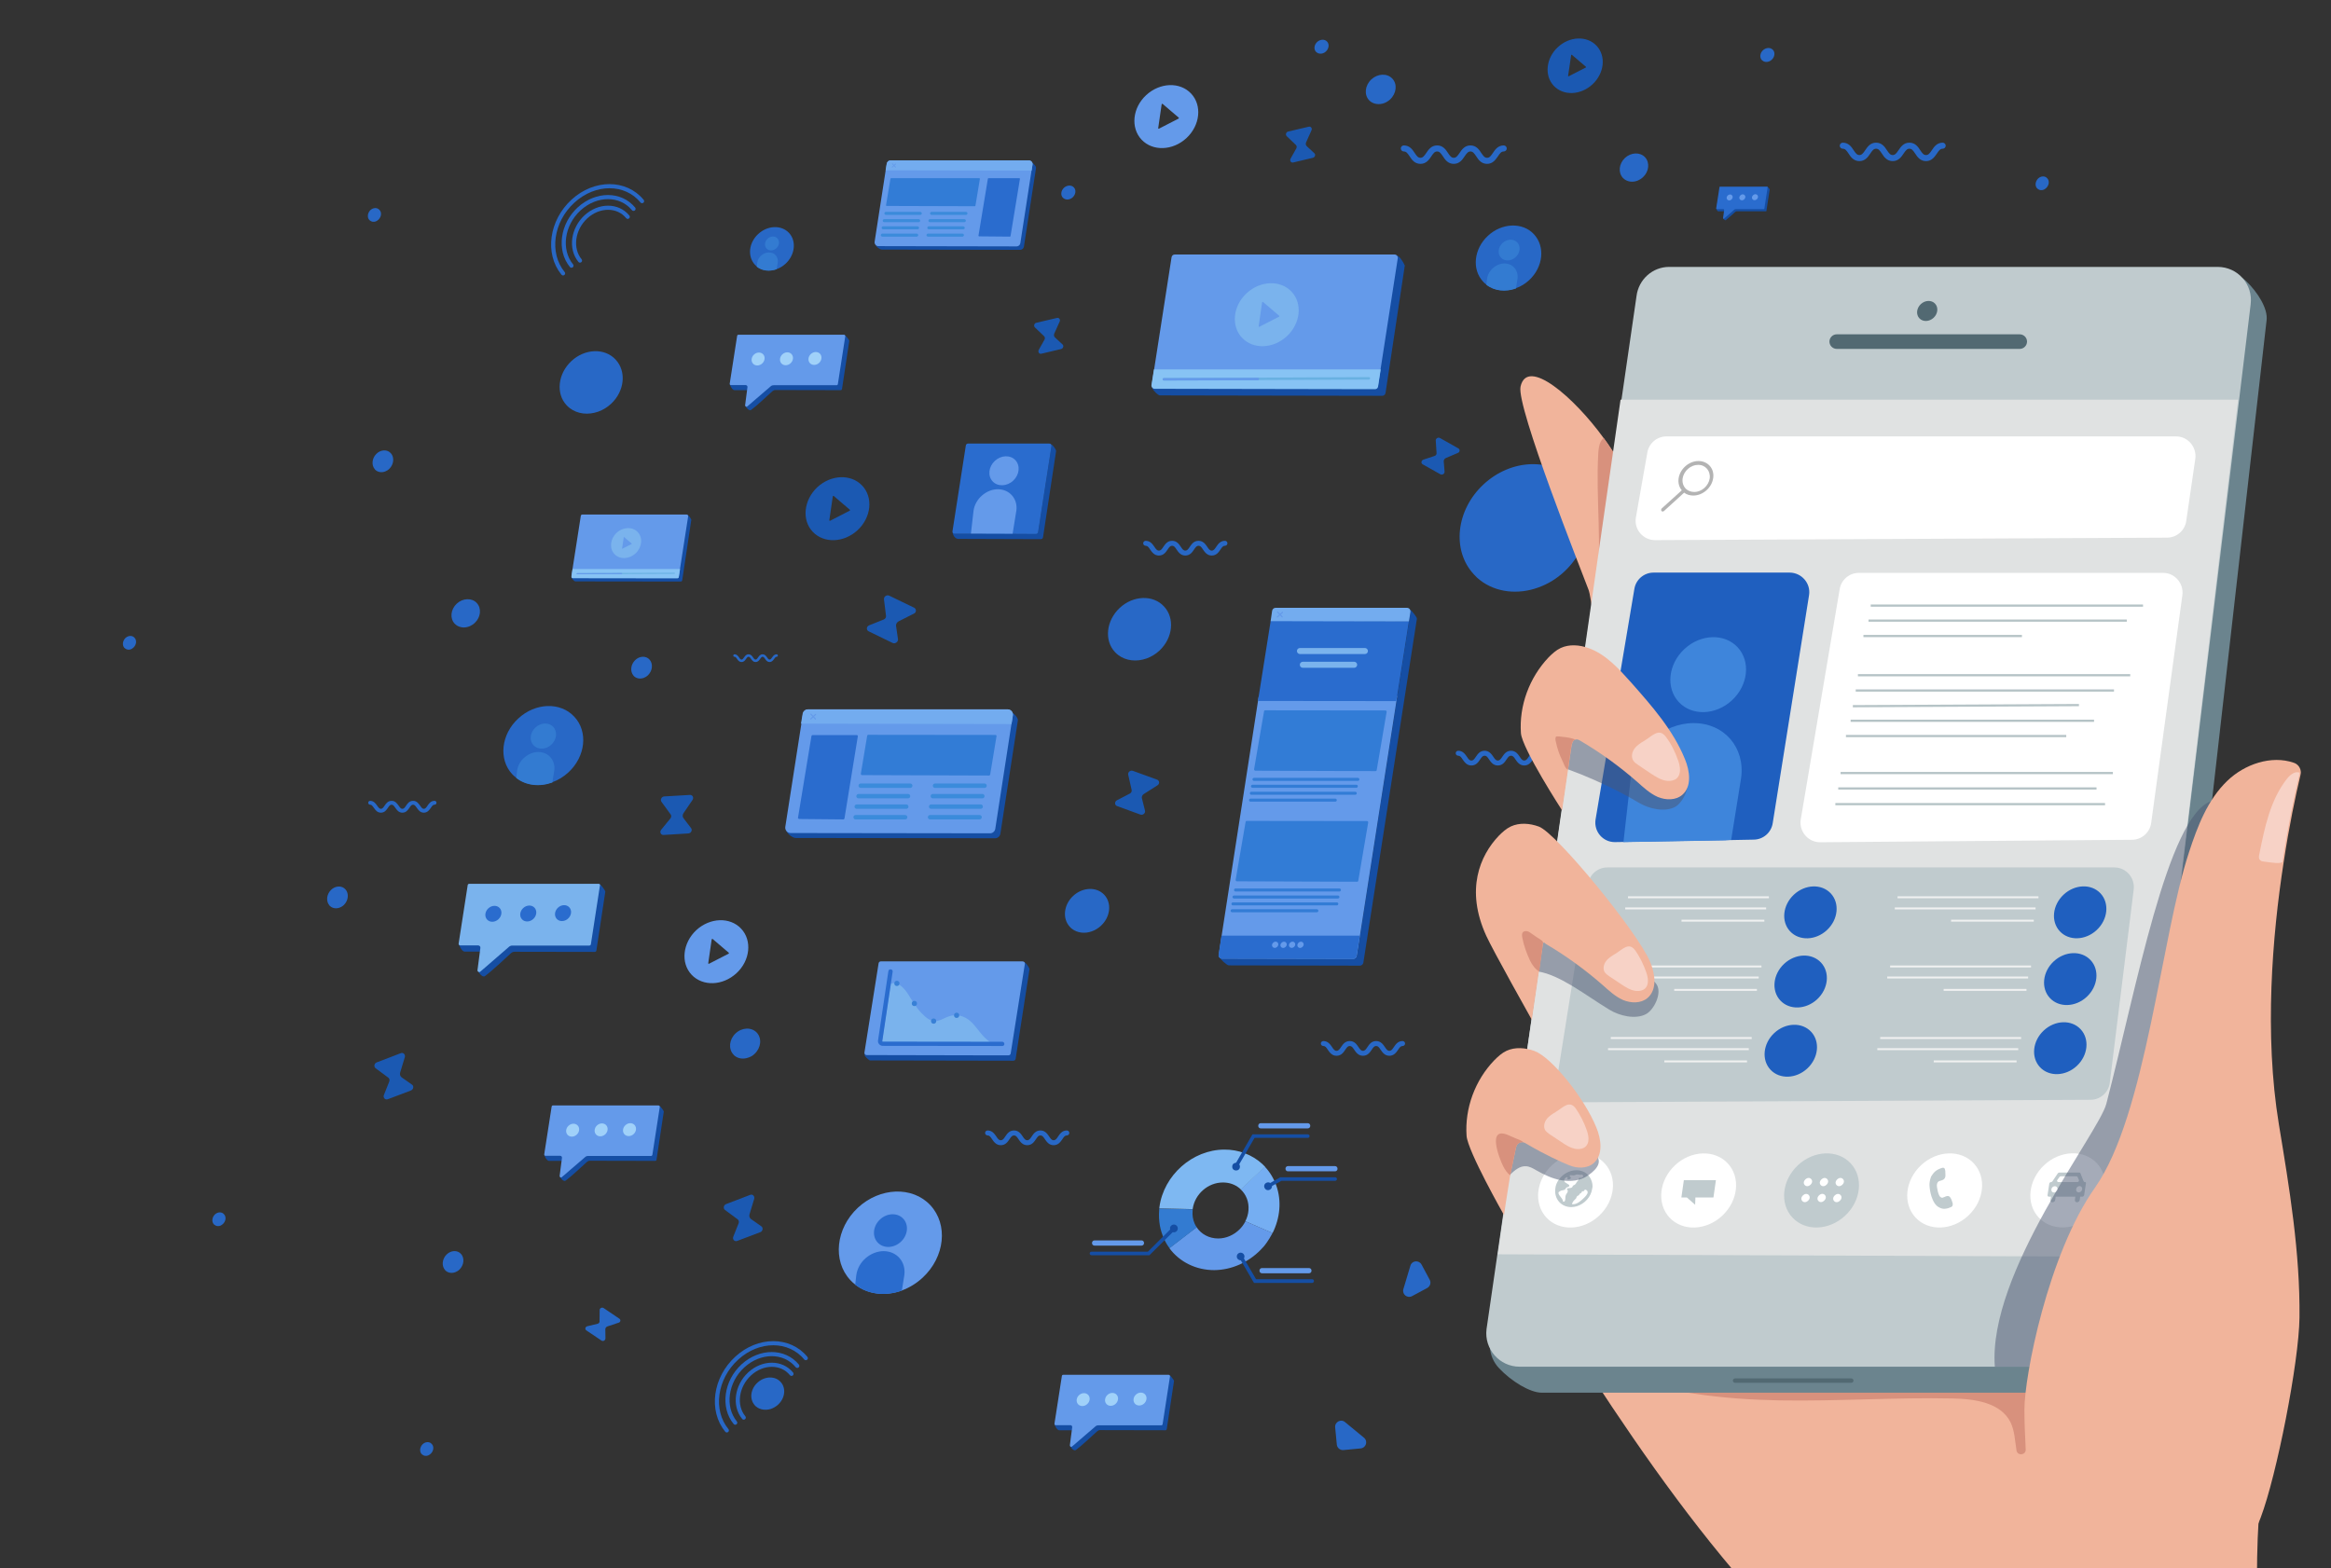 <?xml version="1.0" encoding="utf-8"?>
<!-- Generator: Adobe Illustrator 22.1.0, SVG Export Plug-In . SVG Version: 6.00 Build 0)  -->
<svg version="1.1" id="Layer_1" xmlns="http://www.w3.org/2000/svg" xmlns:xlink="http://www.w3.org/1999/xlink" x="0px" y="0px"
	 viewBox="0 0 1694 1140" style="enable-background:new 0 0 1694 1140;" xml:space="preserve">
<rect x="0" y="0" width="1694" height="1140" fill="#333333" stroke="none"/>
<style type="text/css">
	.st0{fill:#2868C6;}
	.st1{fill:#F1B49B;}
	.st2{fill:#D8917D;}
	.st3{fill:#6B848E;}
	.st4{fill:#C0CBCE;}
	.st5{fill:#526972;}
	.st6{fill:#E0E2E2;}
	.st7{fill:#FFFFFF;}
	.st8{fill:#B3B3B3;}
	.st9{fill:#1F5FBF;}
	.st10{fill:#F0F1F1;}
	.st11{fill:#B5C3C6;}
	.st12{fill:#3E85DB;}
	.st13{opacity:0.5;fill:#4C5973;enable-background:new    ;}
	.st14{fill:#515151;}
	.st15{fill:#F7D2C6;}
	.st16{fill:#154EA4;}
	.st17{fill:#649AEA;}
	.st18{fill:#87C3F4;}
	.st19{fill:#7AB3ED;}
	.st20{fill:#69B1E2;}
	.st21{fill:#73ACEF;}
	.st22{fill:#2A6CCE;}
	.st23{fill:#327CD6;}
	.st24{fill:#3B8BDB;}
	.st25{fill:#A0D1F9;}
	.st26{fill:none;stroke:#2868C6;stroke-width:3;stroke-linecap:round;stroke-miterlimit:10;}
	.st27{fill:#337BD1;}
	.st28{fill:none;}
	.st29{fill:#75AEF2;}
	.st30{fill:#7EB8F2;}
	.st31{fill:#1B59B2;}
	.st32{fill:#3880D6;}
</style>
<path class="st0" d="M1107.7,556.4c-3.3,0-5-2.4-6.3-4.3c-1.2-1.8-1.9-2.8-3.3-2.8c-1.4,0-2.1,1-3.3,2.8c-1.3,1.9-2.9,4.3-6.3,4.3
	c-3.3,0-5-2.4-6.3-4.3c-1.2-1.8-1.9-2.8-3.3-2.8c-1.4,0-2.1,1-3.3,2.8c-1.3,1.9-2.9,4.3-6.3,4.3c-3.3,0-5-2.4-6.3-4.3
	c-1.2-1.8-1.9-2.8-3.3-2.8c-1,0-1.8-0.8-1.8-1.8s0.8-1.8,1.8-1.8c3.3,0,5,2.4,6.3,4.3c1.2,1.8,1.9,2.8,3.3,2.8c1.4,0,2.1-1,3.3-2.8
	c1.3-1.9,2.9-4.3,6.3-4.3c3.3,0,5,2.4,6.3,4.3c1.2,1.8,1.9,2.8,3.3,2.8c1.4,0,2.1-1,3.3-2.8c1.3-1.9,2.9-4.3,6.3-4.3
	c3.3,0,5,2.4,6.3,4.3c1.2,1.8,1.9,2.8,3.3,2.8c1.4,0,2.1-1,3.3-2.8c1.3-1.9,2.9-4.3,6.3-4.3c1,0,1.8,0.8,1.8,1.8s-0.8,1.8-1.8,1.8
	c-1.4,0-2.1,1-3.3,2.8C1112.7,554,1111,556.4,1107.7,556.4z"/>
<path class="st0" d="M1137,415.3c-5.7,5.4-12.3,9.3-19,11.7c-14.8,5.4-30.8,3.7-42.4-5.3c-1.6-1.2-3.1-2.6-4.4-4.1
	c-16.3-17.4-13.2-46.8,6.9-65.5c20.1-18.7,49.5-19.7,65.8-2.3C1160.1,367.2,1157,396.5,1137,415.3z"/>
<g>
	<path class="st1" d="M1154.4,428.6c2.4,6.3,2.9,27.9,9.6,28.7c8.3,1.1,9.2-27.4,13-34.9c7.1-13.6,14.3-28,14.3-43.4
		c0-12.5-6.1-28.3-14.8-43.6c-3.4-5.8-7.1-11.6-11.1-17c-21.2-29.3-55.6-59.4-60.4-37.3C1102,295.9,1149,414.2,1154.4,428.6z"/>
	<path class="st2" d="M1160.1,430.3c5.6-13.5,5.8-31.1,8.2-45.5c2.8-16.5,5.4-33,8.2-49.5c-3.4-5.8-7.1-11.6-11.1-17
		c-0.8,0.8-1.4,1.5-1.9,2.4c-1.5,2.7-1.8,5.8-2,9C1159.6,363.3,1164.6,396.7,1160.1,430.3z"/>
	<path class="st1" d="M1340.9,1191.3c-27.9,5.6-47.4-11.7-53.9-18.9c-49-52.8-90.7-111.6-130.1-171.9
		c-13.3-20.3-26.5-41.2-34.2-64.2c-7.7-23-9.7-48.9-0.6-71.5c6.8-16.8,19.1-30.6,31.8-43.4c92.6-92.9,221.3-148.9,352.3-153.2
		c17.9-0.6,36.2-0.1,53,6.3c31.4,12.1,51.9,44.1,59.2,76.9c7.3,33,8.5,347.8-32.5,360.8C1541.9,1126.6,1382.5,1183,1340.9,1191.3z"
		/>
	<path class="st2" d="M1472.2,1053.6c0,4.2-6.1,4.8-6.8,0.6c0-0.1,0-0.1,0-0.3c-1.1-6.8-1.3-13.9-4.3-20.1
		c-7.1-14.3-26-17-41.9-17.3c-41.8-0.9-83.7,2.1-125.5,1.4c-41.8-0.8-84.2-5.4-123.1-20.8c52.4-7.5,105.3-8,158.1-7.5
		c26.1,0.3,52.3,0.8,78.3,0.9c13.3,0,26.5,0,39.7-0.3c6.8-0.1,29.4-4.7,33.2,2c3.2,5.7-6.2,31.1-6.7,38.8
		C1472.8,1033.7,1472.1,1044.1,1472.2,1053.6z"/>
	<g>
		<path class="st3" d="M1647.2,232.7L1561,991.2c-1.5,12-11.9,21.1-24,21.1h-416.5c-8.6,0-22.1-8.2-31.2-17.9
			c-8-8.5-8.7-21.3-2.1-30.9l514.2-755.7c6.9-10.2,21.6-12.1,30.7-3.7C1641,212.6,1648.2,224.5,1647.2,232.7z"/>
		<path class="st4" d="M1635.6,221.3l-90.8,751c-1.5,12-11.9,21.1-24,21.1h-416.5c-14.5,0-25.8-12.8-24-27.3l109-750.9
			c1.5-12,11.6-21.2,23.7-21.2h398.6C1626.3,194,1637.5,206.8,1635.6,221.3z"/>
		<path class="st5" d="M1467.8,253.6h-133c-2.9,0-5.3-2.4-5.3-5.3s2.4-5.3,5.3-5.3h133c2.9,0,5.3,2.4,5.3,5.3
			S1470.7,253.6,1467.8,253.6z"/>
		<path class="st5" d="M1345.4,1005.1h-84.5c-0.9,0-1.6-0.8-1.6-1.6s0.8-1.6,1.6-1.6h84.5c0.9,0,1.6,0.8,1.6,1.6
			S1346.3,1005.1,1345.4,1005.1z"/>
		<polygon class="st6" points="1626.5,290.5 1552,913.5 1088.5,911.7 1177.7,290.5 		"/>
		<path class="st7" d="M1202.8,392.6l372-1.8c7.1,0,13-5.2,14-12.1l6.6-45.3c1.1-8.5-5.4-16.2-14-16.2h-370.3c-7.1,0-13,5.2-14,12.1
			l-8.3,47.1C1187.5,385,1194.2,392.6,1202.8,392.6z"/>
		<path class="st8" d="M1234.3,335.1c-6.9,0-13.4,5.7-14.4,12.6c-0.5,3.4,0.4,6.4,2.3,8.7l-14.5,13.1c-0.6,0.5-0.6,1.4-0.3,1.9
			c0.3,0.3,0.5,0.4,0.9,0.4c0.4,0,0.8-0.1,1-0.4l14.6-13.3c1.8,1.4,4.2,2.1,6.7,2.1c6.9,0,13.4-5.7,14.4-12.6
			C1246.1,340.8,1241.3,335.1,1234.3,335.1z M1242.5,347.7c-0.8,5.4-5.8,9.9-11.2,9.9c-2.3,0-4.4-0.8-5.9-2.1c0,0,0,0-0.1-0.1
			c-1.9-1.8-2.9-4.5-2.5-7.6c0.8-5.4,5.8-9.9,11.2-9.9C1239.4,337.8,1243.2,342.3,1242.5,347.7z"/>
		
			<ellipse transform="matrix(0.732 -0.682 0.682 0.732 -186.536 1256.281)" class="st7" cx="1501.8" cy="865" rx="28.9" ry="25.1"/>
		
			<ellipse transform="matrix(0.732 -0.682 0.682 0.732 -210.568 1195.37)" class="st7" cx="1412.4" cy="865" rx="28.9" ry="25.1"/>
		
			<ellipse transform="matrix(0.732 -0.682 0.682 0.732 -234.596 1134.392)" class="st4" cx="1323" cy="865" rx="28.9" ry="25.1"/>
		
			<ellipse transform="matrix(0.732 -0.682 0.682 0.732 -258.545 1073.521)" class="st7" cx="1233.7" cy="865" rx="28.9" ry="25.1"/>
		
			<ellipse transform="matrix(0.732 -0.682 0.682 0.732 -282.573 1012.543)" class="st7" cx="1144.3" cy="865" rx="28.9" ry="25.1"/>
		<g>
			
				<ellipse transform="matrix(0.732 -0.682 0.682 0.732 -233.067 1126.01)" class="st7" cx="1313.1" cy="858.9" rx="3.2" ry="2.7"/>
			
				<ellipse transform="matrix(0.732 -0.682 0.682 0.732 -229.924 1133.943)" class="st7" cx="1324.7" cy="858.9" rx="3.2" ry="2.7"/>
			
				<ellipse transform="matrix(0.732 -0.682 0.682 0.732 -226.861 1141.769)" class="st7" cx="1336.2" cy="858.9" rx="3.2" ry="2.7"/>
			
				<ellipse transform="matrix(0.732 -0.682 0.682 0.732 -241.423 1127.911)" class="st7" cx="1311.3" cy="870.5" rx="3.2" ry="2.7"/>
			
				<ellipse transform="matrix(0.732 -0.682 0.682 0.732 -238.281 1135.844)" class="st7" cx="1323" cy="870.5" rx="3.2" ry="2.7"/>
			
				<ellipse transform="matrix(0.732 -0.682 0.682 0.732 -235.217 1143.67)" class="st7" cx="1334.4" cy="870.5" rx="3.2" ry="2.7"/>
		</g>
		<polygon class="st4" points="1221.9,870.4 1225.9,870.4 1231.9,875.7 1232.1,870.4 1245.2,870.4 1247,857.8 1223.7,857.8 		"/>
		<g>
			<g>
				<path class="st4" d="M1404.1,854.1c0.4-0.5,0.8-1,1.1-1.5c1.3-1.5,2.9-2.5,4.7-3.2c0.5-0.1,1-0.4,1.4-0.5c1.1-0.3,1.9,0,2.1,1
					c0.1,0.5,0.3,0.9,0.3,1.4c0,1,0.1,2,0.1,3.2c0,0.5-0.1,1-0.3,1.5c-0.4,0.9-1.1,1.5-2,1.8c-0.6,0.3-1.3,0.4-1.9,0.6
					c-1,0.3-1.5,0.9-1.8,1.8c-0.3,1-0.3,2-0.1,2.9c0.3,1.9,0.6,3.5,1.3,5.2c0.3,0.8,0.6,1.4,1.4,1.9c0.5,0.5,1.3,0.5,2,0.1
					c0.8-0.3,1.4-0.5,2-0.8c1.3-0.4,2.3-0.1,2.9,0.9c0.4,0.5,0.5,0.9,0.8,1.4c0.4,0.9,0.6,1.8,0.9,2.7c0.1,0.3,0.1,0.6,0.1,1
					c0,0.9-0.4,1.6-1.3,1.9c-1.1,0.5-2.4,1-3.5,1.1c-1.5,0.3-2.9,0.1-4.3-0.5c-1.9-0.8-3.3-2.1-4.3-3.8c-0.9-1.4-1.5-3-2.1-4.7
					c-0.8-2.7-1.3-5.4-1.4-8.2c0-1.8,0.3-3.5,0.9-5.3c0.1-0.4,0.3-0.8,0.4-1.1C1403.9,854.7,1404,854.4,1404.1,854.1z"/>
			</g>
		</g>
		<g>
			<path class="st4" d="M1157.2,860.5c-0.4-2.4-1.4-4.5-2.9-6.2c-2-2.3-5.2-3.7-8.7-3.7c-5.1,0-9.9,2.8-12.8,6.9
				c-1.4,1.9-2.3,4.2-2.5,6.4c-1,7.5,4.2,13.5,11.6,13.5c1.4,0,2.8-0.3,4-0.6l0,0c5.7-1.8,10.4-6.8,11.2-12.9
				C1157.4,862.9,1157.4,861.6,1157.2,860.5z M1139.4,863.7c-0.4,0.1-0.8,0.5-0.6,0.8c0,0.1,0.1,0.3,0.3,0.4c0.4,0.4,0.3,1.1,0,1.8
				c-0.3,0.6-0.8,1-1,1.6c-0.6,1.1-0.5,2.4-0.6,3.7c-0.1,0.4-0.1,0.8-0.4,1.1c-0.3,0.4-0.8,0.5-1,0.3c-0.3-0.1-0.3-0.4-0.3-0.6
				c-0.5-2.1-2.7-3.4-3.2-5.4c-0.1-0.4,0-0.9,0.4-1.1c0.8-0.6,1.6-1,2.5-1.1c0.8-0.1,1.6-0.3,2.1-0.9c0.1-0.3,0.3-0.5,0.5-0.8
				c0.4-0.5,1.1-0.6,1.8-0.9c0.6-0.3,0.8-1,0.3-1.4l-2.3-1.5c-0.4-0.3-0.9-0.5-1-1c0-0.1-0.1-0.1-0.1-0.3c-0.3-1,0.5-2.3,1.6-2.7
				c0.3-0.1,0.6-0.1,0.8,0.1c0.3,0.4-0.4,1,0,1.4c0.1,0.1,0.3,0.1,0.4,0.1c0.5,0,1,0,1.4-0.3c0.5-0.3,0.8-0.9,0.5-1.3
				c-0.3-0.3-0.8-0.4-0.8-0.9c0-0.3,0.3-0.5,0.6-0.6c1-0.1,2,0.4,3.2,0c0.3-0.1,0.5-0.3,0.9-0.4c1.3-0.4,2.3,0.3,3.5,0.1
				c0.3,0,0.5-0.1,0.8-0.1c0.5,0.1,0.9,0.6,0.8,1.3c-0.1,0.6-0.8,0.9-1.3,1c-0.4,0.1-0.8,0-1,0c-0.4-0.1-0.9,0.3-0.9,0.6
				c-0.1,0.3-0.1,0.5-0.1,0.8c0,0.1-0.1,0.1-0.1,0.3c-0.1,0.3-0.4,0.4-0.6,0.6c-0.6,0.6-0.9,1.4-1.4,2.1c-0.4,0.5-0.9,0.9-1.4,1
				c-0.4,0.1-0.6,0.4-0.8,0.8c-0.1,0.3-0.3,0.5-0.5,0.8C1141.4,863.7,1140.4,863.5,1139.4,863.7z M1152.7,869
				c-0.6,0.8-1.3,1.4-1.9,2c-0.8,0.8-1.5,1.4-2.3,2c-0.5,0.4-0.9,0.8-1.4,1c-1.3,0.9-2.9,1.4-4.3,1.3c-0.1,0-0.1,0-0.3-0.1
				c-0.1-0.1-0.1-0.3,0-0.5c0.4-1,1.1-2,2-2.8c0.4-0.3,0.6-0.5,0.9-0.9c0.3-0.5,0.3-1,0.6-1.4c0.4-0.4,1-0.5,1.4-0.9
				c0.4-0.3,0.4-0.8,0.6-1c0.3-0.1,0.5-0.3,0.8-0.4c0.4-0.3,0.6-0.6,0.8-1c0-0.1,0-0.3,0.1-0.3c0.3-0.3,0.6,0,1-0.1
				c0.5-0.1,0.6-0.9,1-1.1c0.1-0.1,0.4-0.1,0.5-0.1c0.5,0.1,1,0.5,1.3,0.9c0.1,0.3,0.3,0.6,0.3,0.9
				C1153.8,867.4,1153.3,868.3,1152.7,869z"/>
		</g>
		<g>
			<path class="st4" d="M1515.1,859.2c-0.4,0-0.8-0.3-0.9-0.6l-2.3-5.8c-0.1-0.4-0.5-0.5-0.9-0.5h-14.5c-0.4,0-0.8,0.3-1,0.5
				l-3.9,5.8c-0.3,0.4-0.6,0.6-1,0.6c-0.6,0-1.1,0.5-1.3,1l-1.3,8.5c-0.1,0.6,0.4,1.1,0.9,1.1h1.6l-0.4,2.3c0,0.3,0,0.5,0,0.8
				c0.1,0.6,0.8,1,1.5,1c1,0,1.9-0.8,2-1.8l0.3-2.3h14.3l-0.3,2.3c-0.1,1,0.5,1.8,1.5,1.8l0,0c1,0,1.9-0.8,2-1.8l0.3-2.3h1.6
				c0.6,0,1.1-0.5,1.3-1.1l1.3-8.5C1516.1,859.6,1515.8,859.2,1515.1,859.2z M1495.4,864.5c-0.1,0.8-0.6,1.5-1.4,1.9
				c-0.4,0.3-0.8,0.4-1.3,0.4c-1.3,0-2.1-1-1.9-2.3c0.1-1.3,1.3-2.3,2.5-2.3c1.1,0,1.9,0.8,1.9,1.8
				C1495.4,864.3,1495.4,864.4,1495.4,864.5z M1495.9,859.2c-0.8,0-1.3-0.9-0.8-1.5l1.5-2.1c0.3-0.4,0.6-0.6,1-0.6h11.4
				c0.4,0,0.8,0.3,0.9,0.6l0.9,2.1c0.3,0.8-0.4,1.5-1.1,1.5H1495.9z M1510.7,866.7c-1.3,0-2.1-1-1.9-2.3c0.1-1.3,1.3-2.3,2.5-2.3
				s2,1,1.9,2.3C1513,865.8,1511.8,866.7,1510.7,866.7z"/>
		</g>
		
			<ellipse transform="matrix(0.732 -0.682 0.682 0.732 221.699 1015.184)" class="st5" cx="1399.8" cy="226.1" rx="7.8" ry="6.8"/>
		<g>
			<path class="st4" d="M1145.4,801.2l373.8-1.8c7.1,0,13-5.2,14-12.1l17.4-140.6c1.1-8.5-5.4-16.2-14-16.2h-368.5
				c-7.1,0-13,5.2-14,12.1l-22.7,142.3C1130.1,793.7,1136.8,801.2,1145.4,801.2z"/>
			
				<ellipse transform="matrix(0.732 -0.682 0.682 0.732 -46.362 1208.19)" class="st9" cx="1510.8" cy="663" rx="20.2" ry="17.6"/>
			
				<ellipse transform="matrix(0.732 -0.682 0.682 0.732 -81.368 1216.3)" class="st9" cx="1503.6" cy="711.5" rx="20.2" ry="17.6"/>
			
				<ellipse transform="matrix(0.732 -0.682 0.682 0.732 -117.574 1224.875)" class="st9" cx="1496.4" cy="761.7" rx="20.2" ry="17.6"/>
			<g>
				<rect x="1379" y="651.5" class="st10" width="102.4" height="1.4"/>
				<rect x="1377" y="659.6" class="st10" width="102.3" height="1.4"/>
				<rect x="1417.9" y="668.5" class="st10" width="60.1" height="1.4"/>
			</g>
			<g>
				<rect x="1373.6" y="701.8" class="st10" width="102.4" height="1.4"/>
				<rect x="1371.5" y="709.8" class="st10" width="102.4" height="1.4"/>
				<rect x="1412.5" y="718.8" class="st10" width="60.2" height="1.4"/>
			</g>
			<g>
				<rect x="1366.4" y="753.8" class="st10" width="102.4" height="1.4"/>
				<rect x="1364.3" y="761.9" class="st10" width="102.4" height="1.4"/>
				<rect x="1405.3" y="770.8" class="st10" width="60.2" height="1.4"/>
			</g>
			
				<ellipse transform="matrix(0.732 -0.682 0.682 0.732 -98.99 1074.61)" class="st9" cx="1314.9" cy="663" rx="20.2" ry="17.6"/>
			
				<ellipse transform="matrix(0.732 -0.682 0.682 0.732 -135.118 1083.293)" class="st9" cx="1307.8" cy="713.2" rx="20.2" ry="17.6"/>
			
				<ellipse transform="matrix(0.732 -0.682 0.682 0.732 -171.325 1091.868)" class="st9" cx="1300.6" cy="763.5" rx="20.2" ry="17.6"/>
			<g>
				<rect x="1183.1" y="651.5" class="st10" width="102.4" height="1.4"/>
				<rect x="1181.1" y="659.6" class="st10" width="102.4" height="1.4"/>
				<rect x="1222" y="668.5" class="st10" width="60.2" height="1.4"/>
			</g>
			<g>
				<rect x="1177.8" y="701.8" class="st10" width="102.3" height="1.4"/>
				<rect x="1175.8" y="709.8" class="st10" width="102.3" height="1.4"/>
				<rect x="1216.7" y="718.8" class="st10" width="60.1" height="1.4"/>
			</g>
			<g>
				<rect x="1170.6" y="753.8" class="st10" width="102.4" height="1.4"/>
				<rect x="1168.6" y="761.9" class="st10" width="102.3" height="1.4"/>
				<rect x="1209.5" y="770.8" class="st10" width="60.1" height="1.4"/>
			</g>
		</g>
		<g>
			<path class="st7" d="M1322.7,612.2l226.6-1.8c7.1,0,13-5.2,14-12.1l22.7-165.7c1.1-8.5-5.4-16.2-14-16.2h-221.1
				c-7.1,0-13,5.2-14,12.1L1308.6,596C1307.5,604.6,1314.1,612.2,1322.7,612.2z"/>
			<path class="st9" d="M1314.7,432.5l-26.4,165.7c-1,6.9-6.9,12.1-14,12.1l-21,0.4l-73.5,1.3l-6.3,0.1c-8.6,0-15.2-7.6-14-16.2
				l28.2-167.6c1-6.9,6.9-12.1,14-12.1h99C1309.3,416.3,1316,424,1314.7,432.5z"/>
			<g>
				<rect x="1357.9" y="450.3" class="st11" width="187.7" height="1.6"/>
				<rect x="1359.5" y="439.4" class="st11" width="197.9" height="1.6"/>
				<rect x="1354.2" y="461.5" class="st11" width="115.2" height="1.6"/>
			</g>
			<g>
				<rect x="1335.9" y="572.3" class="st11" width="187.7" height="1.6"/>
				<rect x="1337.6" y="561.1" class="st11" width="197.9" height="1.6"/>
				<rect x="1333.8" y="583.7" class="st11" width="196" height="1.6"/>
			</g>
			<g>
				<rect x="1348.6" y="501.1" class="st11" width="187.7" height="1.6"/>
				<rect x="1350.2" y="490" class="st11" width="197.9" height="1.6"/>
				
					<rect x="1346.5" y="512.1" transform="matrix(1 -4.936470e-03 4.936470e-03 1 -2.515 7.059)" class="st11" width="164.3" height="1.6"/>
				<rect x="1344.9" y="523.1" class="st11" width="176.9" height="1.6"/>
				<rect x="1341.5" y="534.2" class="st11" width="160.1" height="1.6"/>
			</g>
			
				<ellipse transform="matrix(0.732 -0.682 0.682 0.732 -1.183 977.633)" class="st12" cx="1240.7" cy="490.3" rx="29.2" ry="25.4"/>
			<path class="st12" d="M1265.3,565.6l-7.2,44.8l-4.8,0.4l-73.5,1.3l5.3-46.5c1.5-11.1,7.5-21.1,15.7-28.3s18.9-11.7,29.9-11.7
				C1253.1,525.5,1268.4,543.5,1265.3,565.6z"/>
		</g>
		<path class="st13" d="M1449.7,993.4h50.4c3.8-3.4,6.6-4.8,9.3-9.1c1.5-2.3,2.9-4.5,4.3-6.8c13.4-21.2,26.3-42.8,36.8-65.5l0,0
			c1-2.3,2.1-4.5,3.2-6.9c9.5-21.7,16.5-44.3,23.2-67.1l30.1-255.7c-31.8,10.7-54.7,137.5-76.3,220.1
			C1525.2,823.5,1444.5,925.1,1449.7,993.4z"/>
	</g>
	<path class="st1" d="M1643.2,1081.7c-0.9,13.8-5.2,47.6-1.4,105.5c0.1,2.5,0.4,5.2,0.5,7.8h-333.8c-0.6-2.8-1.1-5.3-1.6-7.8
		c0-0.3-0.1-0.5-0.1-0.8c0-0.1-0.1-0.4-0.1-0.5l0,0c-0.3-1.1-0.5-2.3-0.8-3.5c-0.8-4.3-1-8.6,0.5-12.5c1.9-4.7,6.2-7.6,10.1-10
		c51.1-31.7,106.8-54.8,164.3-69.1c37.3-9.2,75.1-14.8,112.9-16.4c16.3-0.8,32.6-0.8,48.7-0.1
		C1643.4,1074.4,1643.6,1076.8,1643.2,1081.7z"/>
	<path class="st13" d="M1196.4,737c-7.7,4.3-19.6,1.4-27-3.2c-17.3-10.5-35.4-25.1-51.8-27.7c-2.1-0.4,3.3-14.5,3-16.7
		c-0.3-3.2,3-10.5,6.2-11c3.2-0.5,6.1,5.3,8.8,6.8c15.3,7.7,27.9,21.7,44.8,24.4c7.6,1.1,19.7-1.3,23.9,6.6
		C1207.6,722.7,1201.9,733.9,1196.4,737z"/>
	<path class="st13" d="M1217.5,586.4c-7.7,4.3-19.6,1.4-27-3.2c-17.3-10.5-46.9-23.9-66.4-28.8c-7.2-1.8,17.9-13.4,17.7-15.5
		c-0.3-3.2,2.7-5.9,5.8-6.4c3.2-0.5,6.3,0.8,9.2,2.1c15.3,7.7,27.9,21.7,44.8,24.4c7.6,1.1,19.7-1.3,23.9,6.6
		C1228.7,572,1222.9,583.4,1217.5,586.4z"/>
	<path class="st1" d="M1080.1,680.2c4.7,10.4,33.1,61,33.1,61l8.2-55.9c1.3-0.3,1,0.1,2,0.8c14.6,8.6,28.4,18.6,41.2,29.8
		c4.7,4.2,9.3,8.5,15,11c5.8,2.4,13,2.5,17.7-1.5c7.1-6.1,5.6-17.3,2-26c-8.6-21.2-68.3-94.1-81-98.6c-6.6-2.4-14-3-20.3-0.1
		c-3.4,1.6-6.2,4.2-8.8,6.8C1075.5,621.9,1064.8,646.7,1080.1,680.2z"/>
	<path class="st1" d="M1105.3,532.9c0.8,11.2,29.9,56.1,29.9,56.1s6.1-41.4,6.7-45.7c0.4-2.3,0.8-5.1,2.8-5.7c0.1,0,0.3-0.1,0.4-0.1
		c1.3-0.3,2.5,0.4,3.5,1c14.6,8.6,28.4,18.6,41.2,29.8c4.7,4.2,9.3,8.5,15,11c5.8,2.4,13,2.5,17.7-1.5c7.1-6.1,5.6-17.3,2-26
		c-8.6-21.2-24-38.6-39.1-55.7c-9-10-18.3-20.5-30.9-25c-6.6-2.4-14-3-20.3-0.1c-3.4,1.6-6.2,4.2-8.8,6.8
		C1111.4,492.6,1103.9,512.9,1105.3,532.9z"/>
	<path class="st13" d="M1153.9,854.5c-5.4,3.8-12.6,4.5-19.1,3.4c-6.6-1.1-12.6-4-18.4-7.3c-2.4-1.4-4.8-2.8-7.5-2.9
		c-4.4-0.3-8.2,3-11.5,6.1c-1.8-4.8-1.6-10-1-15c0.5-3.8,1.3-7.7,3.3-11c2-3.3,5.6-5.8,9.3-5.8c3.9,0,7.3,2.8,10.6,4.9
		c7.2,4.7,15.7,7.2,24.2,7.5C1157.4,834.7,1171,842.9,1153.9,854.5z"/>
	<path class="st1" d="M1065.8,825.6c0.8,11.2,27.2,57.6,27.2,57.6s1.9-13.4,4.5-29l4.2-20.1c0.6-2.3,1.6-3.4,3.9-3.9
		c0.5-0.1,1,0,1.5,0.1c0.8,0.3,1.5,0.6,2.1,1c14.6,8.6,25.4,13.3,31.2,15.7c5.8,2.4,13,2.5,17.7-1.5c7.1-6.1,5.6-17.3,2-26
		c-8.6-21.2-32.3-50.9-45-55.6c-6.6-2.4-14-3-20.3-0.1c-3.4,1.6-6.2,4.2-8.8,6.8C1071.9,785.2,1064.4,805.7,1065.8,825.6z"/>
	<g>
		<g>
			<path class="st14" d="M1111.4,834.4L1111.4,834.4L1111.4,834.4L1111.4,834.4z"/>
		</g>
	</g>
	<path class="st2" d="M1106.3,681.6c1.1,5.8,3.2,11.5,5.7,16.8c1.5,3,3.7,6.1,6.6,7.8l2.8-21c0-1.8-3.7-3-8.5-6.7
		c-0.9-0.6-1.9-1.4-2.9-1.6c-1.1-0.3-2.4-0.1-3.2,0.6C1105.8,678.6,1106.1,680.2,1106.3,681.6z"/>
	<path class="st2" d="M1092.3,847.5c1.3,2.5,2.9,5.1,5.2,6.8l4.2-20.1c0.6-2.3,1.6-3.4,3.9-3.9c0.5-0.1,1,0,1.5,0.1
		c-1.5-1.8-2.7-1.5-10.7-5.2C1080.1,818,1089.7,842.2,1092.3,847.5z"/>
	<path class="st2" d="M1130.6,538.8c1,4.8,2.5,9.5,4.7,13.9c1.3,2.5,1.8,5.3,4,6.8l0.4-1.6c0.8-5.2,1.5-10.2,2.1-14.5
		c0.4-2.3,0.8-5.1,2.8-5.7c-0.4-1.3-13.1-2.9-13.8-2.3C1130.2,536.4,1130.3,537.7,1130.6,538.8z"/>
	<path class="st15" d="M1153.2,821.7c1.4,3.9,2.1,9-0.9,11.7c-1.6,1.5-4,2-6.3,1.8c-4.3-0.4-8.1-2.9-11.6-5.3
		c-2.7-1.8-5.3-3.5-8-5.3c-1.3-0.9-2.5-1.8-3.4-3c-1.5-2.4-0.8-5.7,0.9-8c1.6-2.3,4.2-3.8,6.6-5.3c5.6-3.4,9.9-8.8,14.5-2.8
		C1148.5,810.5,1151.3,816.1,1153.2,821.7z"/>
	<path class="st15" d="M1196.4,706.8c1.4,3.9,2.1,9-0.9,11.7c-1.6,1.5-4,2-6.3,1.8c-4.3-0.4-8.1-2.9-11.6-5.3
		c-2.7-1.8-5.3-3.5-8-5.3c-1.3-0.9-2.5-1.8-3.4-3c-1.5-2.4-0.8-5.7,0.9-8c1.6-2.3,4.2-3.8,6.6-5.3c5.6-3.4,9.9-8.8,14.5-2.8
		C1191.7,695.4,1194.4,701.1,1196.4,706.8z"/>
	<path class="st15" d="M1219.6,552.9c1.5,4.3,2.3,9.7-1,12.8c-1.8,1.6-4.4,2.1-6.8,1.9c-4.7-0.4-8.7-3.2-12.6-5.7
		c-2.9-1.9-5.7-3.9-8.6-5.8c-1.4-0.9-2.8-1.9-3.7-3.3c-1.6-2.7-0.9-6.2,0.9-8.6c1.8-2.5,4.5-4.2,7.1-5.7c6.1-3.7,10.6-9.6,15.7-3
		C1214.6,540.7,1217.5,546.9,1219.6,552.9z"/>
	<path class="st1" d="M1471.2,1024.6c0.1,74.1,22,199.7,126.9,141.4c23-12.8,35.6-38.6,44.8-62.9c11.6-30.6,27.8-112.8,28.2-145.4
		c0.5-47.2-7.3-94-15-140.6c-10.7-65.3-4.8-136.9,3.5-190.4c4-26.4,8.7-48.5,12.2-63.3c0.1-0.6,0.3-1.3,0.3-1.8c0-3.2-2-6.2-5.2-7.2
		c-16.2-5.6-35.6,1-48.2,13.1c-14.4,13.8-21.7,33.1-27.9,52c-20.2,61.1-31.2,190.9-68.2,243.6
		C1488.2,911.7,1471.1,1000.9,1471.2,1024.6z"/>
	<path class="st15" d="M1642.6,625.3c0.8,0.8,1.9,0.9,3,1c6.6,0.9,10.4,1.5,13.1,0.4c4-26.4,8.7-48.5,12.2-63.3
		c0.1-0.6,0.3-1.3,0.3-1.8c-1.4-0.5-3-0.4-4.3,0.3c-2.1,0.9-3.7,2.7-5.1,4.4c-12,15.5-16,35.2-19.8,54.2
		C1641.5,622.3,1641.3,624.2,1642.6,625.3z"/>
</g>
<g>
	<path class="st16" d="M842.9,287.4l161.6,0.3c1.2,0,2.2-0.9,2.4-2l14-92.7c-1.1-2.8-4.2-7.2-5.7-7.2l-157.8,3.8
		c-1.2,0-2.2,0.9-2.4,2l-17.7,89.8C837,282.9,841.5,287.4,842.9,287.4z"/>
	<path class="st17" d="M839.4,281.7l159.8,0.3c1.2,0,2.2-0.8,2.3-2l14.3-92.3c0.2-1.4-0.9-2.7-2.3-2.7H853.7c-1.2,0-2.1,0.8-2.3,2
		l-14.3,92C836.8,280.4,837.9,281.7,839.4,281.7z"/>
	<path class="st18" d="M839.2,282.6l160,0.3c1.2,0,2.2-0.8,2.3-2l1.9-12.4H838.6l-1.8,11.4C836.6,281.3,837.7,282.6,839.2,282.6z"/>
	<path class="st19" d="M938.6,212c-8.1-8.6-22.6-8.1-32.6,1.1s-11.5,23.8-3.4,32.4c8.1,8.6,22.6,8.1,32.6-1.1
		C945.2,235.1,946.7,220.6,938.6,212z M914.7,237.1l2.5-17.3c0.1-0.3,0.5-0.5,0.7-0.3l11.7,10c0.2,0.2,0.2,0.6-0.1,0.7l-14.2,7.3
		C915,237.7,914.6,237.4,914.7,237.1z"/>
	<path class="st20" d="M845.8,276.6c-0.5,0-0.9-0.4-0.9-0.9c0-0.5,0.4-0.9,0.9-0.9l149-0.7c0,0,0,0,0,0c0.5,0,0.9,0.4,0.9,0.9
		c0,0.5-0.4,0.9-0.9,0.9L845.8,276.6C845.8,276.6,845.8,276.6,845.8,276.6z"/>
	<path class="st17" d="M845.8,276.6c-0.5,0-0.9-0.4-0.9-0.9c0-0.5,0.4-0.9,0.9-0.9l68.3-0.2c0,0,0,0,0,0c0.5,0,0.9,0.4,0.9,0.9
		c0,0.5-0.4,0.9-0.9,0.9L845.8,276.6C845.8,276.6,845.8,276.6,845.8,276.6z"/>
</g>
<g>
	<path class="st16" d="M418.1,422.6l76.6,0.1c0.6,0,1-0.4,1.1-1l6.6-43.9c-0.5-1.3-2-3.4-2.7-3.4l-74.8,1.8c-0.6,0-1,0.4-1.1,1
		l-8.4,42.6C415.3,420.4,417.4,422.6,418.1,422.6z"/>
	<path class="st17" d="M416.4,419.9l75.8,0.1c0.6,0,1-0.4,1.1-0.9l6.8-43.8c0.1-0.7-0.4-1.3-1.1-1.3h-75.8c-0.6,0-1,0.4-1.1,0.9
		l-6.8,43.6C415.2,419.2,415.7,419.9,416.4,419.9z"/>
	<path class="st18" d="M416.3,420.3l75.9,0.1c0.6,0,1-0.4,1.1-0.9l0.9-5.9h-78.1l-0.8,5.4C415.1,419.7,415.6,420.3,416.3,420.3z"/>
	<path class="st19" d="M463.5,386.8c-3.8-4.1-10.7-3.9-15.4,0.5c-4.7,4.4-5.4,11.3-1.6,15.4c3.8,4.1,10.7,3.9,15.4-0.5
		C466.6,397.8,467.3,390.9,463.5,386.8z M452.1,398.7l1.2-8.2c0-0.2,0.2-0.2,0.3-0.1l5.5,4.7c0.1,0.1,0.1,0.3,0,0.3l-6.7,3.4
		C452.3,399,452.1,398.9,452.1,398.7z"/>
	<path class="st20" d="M419.4,417.4c-0.2,0-0.4-0.2-0.4-0.4c0-0.2,0.2-0.4,0.4-0.4l70.7-0.3c0,0,0,0,0,0c0.2,0,0.4,0.2,0.4,0.4
		c0,0.2-0.2,0.4-0.4,0.4L419.4,417.4C419.4,417.4,419.4,417.4,419.4,417.4z"/>
	<path class="st17" d="M419.4,417.4c-0.2,0-0.4-0.2-0.4-0.4c0-0.2,0.2-0.4,0.4-0.4l32.4-0.1c0,0,0,0,0,0c0.2,0,0.4,0.2,0.4,0.4
		c0,0.2-0.2,0.4-0.4,0.4L419.4,417.4C419.4,417.4,419.4,417.4,419.4,417.4z"/>
</g>
<g>
	<path class="st16" d="M578.2,609.1l145,0.2c1.9,0,3.5-1.4,3.8-3.3l12.7-82.3c0.4-2.3-4.3-6.8-6.6-6.8l-142.1,2.4
		c-1.9,0-3.5,1.4-3.8,3.3L571.4,603C571,605.3,575.8,609.1,578.2,609.1z"/>
	<path class="st17" d="M574.5,605.5l145,0.2c1.9,0,3.5-1.4,3.8-3.3l12.7-82.3c0.4-2.3-1.5-4.5-3.8-4.5H587.3c-1.9,0-3.5,1.4-3.8,3.3
		L570.7,601C570.3,603.3,572.2,605.5,574.5,605.5z"/>
	<path class="st21" d="M582.1,526l153,0.3l1-6.2c0.4-2.4-1.4-4.5-3.8-4.5H587.1c-1.9,0-3.5,1.4-3.8,3.2L582.1,526z"/>
	<path class="st22" d="M580.8,595.3l32.1,0.3c0.4,0,0.7-0.3,0.8-0.7l9.7-59.7c0.1-0.5-0.3-0.9-0.8-0.9h-32.1c-0.4,0-0.7,0.3-0.8,0.7
		l-9.8,59.5C579.9,594.8,580.3,595.2,580.8,595.3z"/>
	<path class="st23" d="M626.4,563.4l92.4,0.3c0.4,0,0.7-0.3,0.8-0.7l4.6-27.9c0.1-0.5-0.3-0.9-0.8-0.9l-92.4-0.1
		c-0.4,0-0.7,0.3-0.8,0.7l-4.6,27.6C625.6,562.9,625.9,563.4,626.4,563.4z"/>
	<g>
		<path class="st24" d="M661.5,572.7h-36c-0.9,0-1.6-0.7-1.6-1.6s0.7-1.6,1.6-1.6h36c0.9,0,1.6,0.7,1.6,1.6S662.4,572.7,661.5,572.7
			z"/>
		<path class="st24" d="M659.9,580.3h-36c-0.9,0-1.6-0.7-1.6-1.6s0.7-1.6,1.6-1.6h36c0.9,0,1.6,0.7,1.6,1.6S660.8,580.3,659.9,580.3
			z"/>
		<path class="st24" d="M658.6,587.9h-36c-0.9,0-1.6-0.7-1.6-1.6c0-0.9,0.7-1.6,1.6-1.6h36c0.9,0,1.6,0.7,1.6,1.6
			C660.3,587.2,659.6,587.9,658.6,587.9z"/>
		<path class="st24" d="M657.8,595.6h-36c-0.9,0-1.6-0.7-1.6-1.6c0-0.9,0.7-1.6,1.6-1.6h36c0.9,0,1.6,0.7,1.6,1.6
			C659.5,594.9,658.7,595.6,657.8,595.6z"/>
	</g>
	<g>
		<path class="st24" d="M715.5,572.7h-36c-0.9,0-1.6-0.7-1.6-1.6s0.7-1.6,1.6-1.6h36c0.9,0,1.6,0.7,1.6,1.6S716.4,572.7,715.5,572.7
			z"/>
		<path class="st24" d="M713.9,580.3h-36c-0.9,0-1.6-0.7-1.6-1.6s0.7-1.6,1.6-1.6h36c0.9,0,1.6,0.7,1.6,1.6S714.8,580.3,713.9,580.3
			z"/>
		<path class="st24" d="M712.7,587.9h-36c-0.9,0-1.6-0.7-1.6-1.6c0-0.9,0.7-1.6,1.6-1.6h36c0.9,0,1.6,0.7,1.6,1.6
			C714.3,587.2,713.6,587.9,712.7,587.9z"/>
		<path class="st24" d="M711.9,595.6h-36c-0.9,0-1.6-0.7-1.6-1.6c0-0.9,0.7-1.6,1.6-1.6h36c0.9,0,1.6,0.7,1.6,1.6
			C713.5,594.9,712.8,595.6,711.9,595.6z"/>
	</g>
	<path class="st17" d="M593,519c-0.2-0.2-0.4-0.2-0.6,0l-1.4,1.3l-1.4-1.5c-0.2-0.2-0.4-0.2-0.6,0c-0.2,0.2-0.2,0.4,0,0.6l1.4,1.5
		l-1.5,1.4c-0.2,0.2-0.2,0.4,0,0.6c0.1,0.1,0.2,0.1,0.3,0.1c0.1,0,0.2,0,0.3-0.1l1.5-1.4l1.3,1.4c0.2,0.2,0.4,0.2,0.6,0
		c0.1-0.1,0.1-0.2,0.1-0.3c0-0.1,0-0.2-0.1-0.3l-1.3-1.4l1.4-1.3C593.1,519.5,593.1,519.2,593,519z"/>
</g>
<g>
	<path class="st16" d="M640.9,181.4l100.5,0.2c1.3,0,2.5-1,2.7-2.3l8.8-57.1c0.3-1.6-3-4.7-4.6-4.7l-98.5,1.6c-1.3,0-2.4,1-2.7,2.3
		l-10.9,55.7C635.9,178.8,639.2,181.4,640.9,181.4z"/>
	<path class="st17" d="M638.3,178.9l100.5,0.2c1.3,0,2.5-1,2.7-2.3l8.8-57.1c0.3-1.6-1-3.1-2.7-3.1H647.1c-1.3,0-2.4,1-2.7,2.3
		l-8.8,56.9C635.4,177.4,636.7,178.9,638.3,178.9z"/>
	<path class="st21" d="M643.6,123.8l106.1,0.2l0.7-4.3c0.3-1.6-1-3.1-2.6-3.1H647.1c-1.3,0-2.4,1-2.6,2.2L643.6,123.8z"/>
	<path class="st22" d="M711.6,171.8l22.3,0.2c0.3,0,0.5-0.2,0.5-0.5l6.8-41.4c0.1-0.3-0.2-0.6-0.5-0.6h-22.3c-0.3,0-0.5,0.2-0.5,0.5
		l-6.8,41.2C711,171.5,711.3,171.8,711.6,171.8z"/>
	<path class="st23" d="M644.4,149.7l64,0.2c0.3,0,0.5-0.2,0.5-0.5l3.2-19.3c0.1-0.3-0.2-0.6-0.5-0.6l-64,0c-0.3,0-0.5,0.2-0.5,0.5
		l-3.2,19.2C643.8,149.4,644.1,149.7,644.4,149.7z"/>
	<g>
		<path class="st24" d="M668.8,156.2h-25c-0.6,0-1.1-0.5-1.1-1.1s0.5-1.1,1.1-1.1h25c0.6,0,1.1,0.5,1.1,1.1S669.4,156.2,668.8,156.2
			z"/>
		<path class="st24" d="M667.6,161.5h-25c-0.6,0-1.1-0.5-1.1-1.1c0-0.6,0.5-1.1,1.1-1.1h25c0.6,0,1.1,0.5,1.1,1.1
			C668.8,160.9,668.3,161.5,667.6,161.5z"/>
		<path class="st24" d="M666.8,166.7h-25c-0.6,0-1.1-0.5-1.1-1.1s0.5-1.1,1.1-1.1h25c0.6,0,1.1,0.5,1.1,1.1S667.4,166.7,666.8,166.7
			z"/>
		<path class="st24" d="M666.2,172h-25c-0.6,0-1.1-0.5-1.1-1.1c0-0.6,0.5-1.1,1.1-1.1h25c0.6,0,1.1,0.5,1.1,1.1
			C667.3,171.5,666.8,172,666.2,172z"/>
	</g>
	<g>
		<path class="st24" d="M702,156.2h-25c-0.6,0-1.1-0.5-1.1-1.1s0.5-1.1,1.1-1.1h25c0.6,0,1.1,0.5,1.1,1.1S702.6,156.2,702,156.2z"/>
		<path class="st24" d="M700.8,161.5h-25c-0.6,0-1.1-0.5-1.1-1.1c0-0.6,0.5-1.1,1.1-1.1h25c0.6,0,1.1,0.5,1.1,1.1
			C702,160.9,701.4,161.5,700.8,161.5z"/>
		<path class="st24" d="M700,166.7h-25c-0.6,0-1.1-0.5-1.1-1.1s0.5-1.1,1.1-1.1h25c0.6,0,1.1,0.5,1.1,1.1S700.6,166.7,700,166.7z"/>
		<path class="st24" d="M699.4,172h-25c-0.6,0-1.1-0.5-1.1-1.1c0-0.6,0.5-1.1,1.1-1.1h25c0.6,0,1.1,0.5,1.1,1.1
			C700.5,171.5,700,172,699.4,172z"/>
	</g>
	<path class="st17" d="M651.1,119c-0.1-0.1-0.3-0.1-0.4,0l-1,0.9l-1-1.1c-0.1-0.1-0.3-0.1-0.4,0c-0.1,0.1-0.1,0.3,0,0.4l1,1.1
		l-1.1,1c-0.1,0.1-0.1,0.3,0,0.4c0.1,0.1,0.1,0.1,0.2,0.1c0.1,0,0.1,0,0.2-0.1l1.1-1l0.9,1c0.1,0.1,0.3,0.1,0.4,0
		c0.1-0.1,0.1-0.1,0.1-0.2c0-0.1,0-0.1-0.1-0.2l-0.9-1l1-0.9C651.2,119.3,651.2,119.1,651.1,119z"/>
</g>
<g>
	<path class="st16" d="M1029.7,449.7l-38.9,250c-0.2,1.2-1.3,2.2-2.5,2.2l-95.3-0.2c-1.3,0-6.2-4.4-6.7-5.9c0.5,0.6,1.2,0.9,2,0.9
		l95.3,0.2c1.3,0,2.3-0.9,2.5-2.2l38.3-246h0l0.6-4c0.1-0.7-0.1-1.4-0.5-1.9C1026,443.9,1029.8,448.6,1029.7,449.7z"/>
	<path class="st16" d="M1025,444.8l-0.6,4h0l-38.3,246c-0.2,1.2-1.3,2.2-2.5,2.2l-95.3-0.2c-0.8,0-1.5-0.4-2-0.9c0,0,0,0,0,0
		c-0.1-0.2-0.1-0.5-0.1-0.7l40.5-246.5l0.4-2.2c0.2-1.2,1.3-2.2,2.5-2.2l42.1-0.9l51.4-1.1c0.4,0,1,0.3,1.5,0.7
		C1024.9,443.4,1025.1,444,1025,444.8z"/>
	<path class="st17" d="M1015.4,505.8l-29.6,190.3l0.2-1.3c-0.2,1.2-1.3,2.2-2.5,2.2l-95.3-0.2c-0.8,0-1.5-0.4-2-0.9c0,0,0,0,0,0
		c-0.4-0.5-0.7-1.3-0.5-2l2.1-13.8l26.9-173.6L1015.4,505.8z"/>
	<polygon class="st22" points="1023.8,451.7 1014.7,509.6 914.2,509.5 923.5,450.9 	"/>
	<path class="st23" d="M912.3,560.2l87.3,0.3c0.5,0,0.9-0.3,0.9-0.8l7.2-42.2c0.1-0.6-0.3-1.1-0.9-1.1l-87.3-0.1
		c-0.5,0-0.9,0.3-0.9,0.8l-7.2,41.9C911.3,559.7,911.8,560.2,912.3,560.2z"/>
	<g>
		<path class="st23" d="M986.8,567.6h-75.5c-0.6,0-1.1-0.5-1.1-1.1s0.5-1.1,1.1-1.1h75.5c0.6,0,1.1,0.5,1.1,1.1
			S987.4,567.6,986.8,567.6z"/>
		<path class="st23" d="M985.7,572.6h-75.5c-0.6,0-1.1-0.5-1.1-1.1s0.5-1.1,1.1-1.1h75.5c0.6,0,1.1,0.5,1.1,1.1
			S986.3,572.6,985.7,572.6z"/>
		<path class="st23" d="M984.9,577.7h-75.5c-0.6,0-1.1-0.5-1.1-1.1s0.5-1.1,1.1-1.1h75.5c0.6,0,1.1,0.5,1.1,1.1
			S985.5,577.7,984.9,577.7z"/>
		<path class="st23" d="M970.4,582.7h-61.6c-0.6,0-1.1-0.5-1.1-1.1c0-0.6,0.5-1.1,1.1-1.1h61.6c0.6,0,1.1,0.5,1.1,1.1
			C971.5,582.2,971,582.7,970.4,582.7z"/>
	</g>
	<path class="st23" d="M898.9,640.6l87.3,0.3c0.5,0,0.9-0.3,0.9-0.8l7.2-42.2c0.1-0.6-0.3-1.1-0.9-1.1l-87.3-0.1
		c-0.5,0-0.9,0.3-0.9,0.8l-7.2,41.9C897.9,640.1,898.3,640.6,898.9,640.6z"/>
	<path class="st22" d="M988.2,680.1l-2.3,14.7c-0.2,1.2-1.3,2.2-2.5,2.2l-95.3-0.2c-0.8,0-1.5-0.4-2-0.9c0,0,0,0,0,0
		c-0.4-0.5-0.7-1.3-0.5-2l2.1-13.8L988.2,680.1z"/>
	<g>
		<path class="st23" d="M973.4,648h-75.5c-0.6,0-1.1-0.5-1.1-1.1s0.5-1.1,1.1-1.1h75.5c0.6,0,1.1,0.5,1.1,1.1S974,648,973.4,648z"/>
		<path class="st23" d="M972.3,653.1h-75.5c-0.6,0-1.1-0.5-1.1-1.1s0.5-1.1,1.1-1.1h75.5c0.6,0,1.1,0.5,1.1,1.1
			S972.9,653.1,972.3,653.1z"/>
		<path class="st23" d="M971.5,658.1H896c-0.6,0-1.1-0.5-1.1-1.1s0.5-1.1,1.1-1.1h75.5c0.6,0,1.1,0.5,1.1,1.1
			S972.1,658.1,971.5,658.1z"/>
		<path class="st23" d="M957,663.1h-61.6c-0.6,0-1.1-0.5-1.1-1.1s0.5-1.1,1.1-1.1H957c0.6,0,1.1,0.5,1.1,1.1S957.6,663.1,957,663.1z
			"/>
	</g>
	<path class="st19" d="M991.9,475.4h-47.2c-1.2,0-2.2-1-2.2-2.2s1-2.2,2.2-2.2h47.2c1.2,0,2.2,1,2.2,2.2S993.2,475.4,991.9,475.4z"
		/>
	<path class="st19" d="M984.1,485.4h-37.3c-1.2,0-2.2-1-2.2-2.2s1-2.2,2.2-2.2h37.3c1.2,0,2.2,1,2.2,2.2S985.3,485.4,984.1,485.4z"
		/>
	<path class="st21" d="M1025,444.8l-1.1,6.9l-100.5-0.2l1.1-7.6c0.2-1.2,1.3-2.1,2.5-2.1h95.5c0.8,0,1.6,0.4,2,1
		C1024.9,443.4,1025.1,444,1025,444.8z"/>
	<path class="st17" d="M932.3,444.8c-0.2-0.2-0.4-0.2-0.6,0l-1.5,1.3l-1.5-1.6c-0.2-0.2-0.4-0.2-0.6,0c-0.2,0.2-0.2,0.4,0,0.6
		l1.5,1.6l-1.6,1.5c-0.2,0.2-0.2,0.4,0,0.6c0.1,0.1,0.2,0.1,0.3,0.1c0.1,0,0.2,0,0.3-0.1l1.6-1.5l1.3,1.4c0.2,0.2,0.4,0.2,0.6,0
		c0.1-0.1,0.1-0.2,0.1-0.3c0-0.1,0-0.2-0.1-0.3l-1.3-1.4l1.5-1.3C932.5,445.3,932.5,445,932.3,444.8z"/>
	<g>
		
			<ellipse transform="matrix(0.732 -0.682 0.682 0.732 -219.398 815.806)" class="st17" cx="926.1" cy="686.5" rx="2.4" ry="2.1"/>
		
			<ellipse transform="matrix(0.732 -0.682 0.682 0.732 -217.747 819.997)" class="st17" cx="932.2" cy="686.5" rx="2.4" ry="2.1"/>
		
			<ellipse transform="matrix(0.732 -0.682 0.682 0.732 -216.097 824.188)" class="st17" cx="938.4" cy="686.5" rx="2.4" ry="2.1"/>
		
			<ellipse transform="matrix(0.732 -0.682 0.682 0.732 -214.446 828.379)" class="st17" cx="944.5" cy="686.5" rx="2.4" ry="2.1"/>
	</g>
</g>
<g>
	<g>
		<path class="st16" d="M767.5,327.8l-9.5,62.7c-0.1,0.8-0.8,1.4-1.6,1.4l-60.3-0.2c-2.9-0.4-3.9-4.1-3.8-5.1l0.1,0.5
			c0.3,0.4,0.8,0.7,1.3,0.7l11.9,0l30.3,0.1l16.9,0.1c0.8,0,1.5-0.6,1.6-1.4l9.7-62.5c0.1-0.5-0.1-0.9-0.3-1.2
			C764.8,323.1,767.3,326.3,767.5,327.8z"/>
		<path class="st16" d="M764.1,324.2l-9.7,62.5c-0.1,0.8-0.8,1.4-1.6,1.4l-16.9-0.1l-30.3-0.1l-11.9,0c-0.6,0-1.1-0.3-1.3-0.7
			l11.9-60.2c0.1-0.8,0.8-1.4,1.6-1.4l57.8-2.5c0,0,0.1,0,0.1,0C764,323.3,764.1,323.7,764.1,324.2z"/>
		<path class="st22" d="M764.1,324.2l-9.7,62.5c-0.1,0.8-0.8,1.4-1.6,1.4l-16.9-0.1l-30.3-0.1l-11.9,0c-0.6,0-1.1-0.3-1.3-0.7
			c-0.2-0.3-0.3-0.7-0.2-1.1l9.7-62.3c0.1-0.8,0.8-1.4,1.6-1.4h59.1c0.5,0,1,0.2,1.2,0.6C764,323.3,764.1,323.7,764.1,324.2z"/>
	</g>
	
		<ellipse transform="matrix(0.732 -0.682 0.682 0.732 -37.447 589.086)" class="st17" cx="729.2" cy="342.1" rx="11.3" ry="9.8"/>
	<path class="st17" d="M738.6,371.2l-2.7,16.7l-30.3-0.1l1.9-16.6c0.6-4.3,2.9-8.2,6.1-11c3.2-2.8,7.3-4.6,11.6-4.6
		C733.8,355.7,739.8,362.7,738.6,371.2z"/>
</g>
<g>
	<path class="st16" d="M614,243.6C614,243.6,613.9,243.6,614,243.6l-76,1.4c-0.4,0-0.8,0.3-0.9,0.8l-6.7,33.7l0-0.3
		c-0.1,0.5,1.6,4.2,3.2,4.4l9.3,0c1.4,0,1.4-0.2,1.1,1.1l-2.1,10.3c-0.1,0.9,2.5,4,3.9,3c3.9-2.8,11.6-10.1,15.6-13.7
		c0.6-0.5,1.3-0.8,2-0.8l47.6,0.1c0.4,0,0.8-0.3,0.9-0.8l5.3-35.1C617.1,247,614.5,243.7,614,243.6z"/>
	<path class="st17" d="M614,243.6c-0.2-0.2-0.4-0.3-0.7-0.3h-76.7c-0.4,0-0.8,0.3-0.9,0.8l-5.4,34.8c0,0.2,0,0.4,0.1,0.6
		c0.2,0.2,0.4,0.4,0.8,0.4l6.7,0l4,0c0.8,0,1.4,0.7,1.3,1.5l-1.7,13.1c-0.1,0.9,0.9,1.5,1.6,0.9c4.1-3.5,14.1-12.2,17.1-14.7
		c0.6-0.5,1.3-0.7,2-0.7l45.8,0c0.4,0,0.8-0.3,0.9-0.8l5.4-34.9C614.2,244.1,614.1,243.8,614,243.6z"/>
	
		<ellipse transform="matrix(0.732 -0.682 0.682 0.732 -30.035 445.474)" class="st25" cx="550.6" cy="260.9" rx="5" ry="4.4"/>
	
		<ellipse transform="matrix(0.732 -0.682 0.682 0.732 -24.351 459.508)" class="st25" cx="571.2" cy="260.7" rx="5" ry="4.4"/>
	<ellipse transform="matrix(0.732 -0.682 0.682 0.732 -18.668 473.542)" class="st25" cx="591.9" cy="260.5" rx="5" ry="4.4"/>
</g>
<g>
	<path class="st16" d="M1284.6,135.9C1284.6,135.9,1284.6,135.9,1284.6,135.9l-33.9,0.6c-0.2,0-0.4,0.1-0.4,0.3l-3,15l0-0.1
		c0,0.2,0.7,1.9,1.4,1.9l4.2,0c0.6,0,0.6-0.1,0.5,0.5l-0.9,4.6c-0.1,0.4,1.1,1.8,1.7,1.3c1.7-1.3,5.2-4.5,7-6.1
		c0.2-0.2,0.6-0.3,0.9-0.3l21.2,0c0.2,0,0.4-0.1,0.4-0.3l2.4-15.6C1286,137.4,1284.8,135.9,1284.6,135.9z"/>
	<path class="st22" d="M1284.6,135.9c-0.1-0.1-0.2-0.2-0.3-0.2H1250c-0.2,0-0.4,0.1-0.4,0.3l-2.4,15.5c0,0.1,0,0.2,0.1,0.3
		c0.1,0.1,0.2,0.2,0.3,0.2l3,0l1.8,0c0.4,0,0.6,0.3,0.6,0.7l-0.8,5.8c-0.1,0.4,0.4,0.7,0.7,0.4c1.8-1.6,6.3-5.4,7.6-6.6
		c0.2-0.2,0.6-0.3,0.9-0.3l20.4,0c0.2,0,0.4-0.1,0.4-0.3l2.4-15.6C1284.7,136.1,1284.6,136,1284.6,135.9z"/>
	
		<ellipse transform="matrix(0.732 -0.682 0.682 0.732 239.447 895.201)" class="st17" cx="1256.3" cy="143.6" rx="2.3" ry="2"/>
	
		<ellipse transform="matrix(0.732 -0.682 0.682 0.732 241.981 901.459)" class="st17" cx="1265.5" cy="143.5" rx="2.3" ry="2"/>
	
		<ellipse transform="matrix(0.732 -0.682 0.682 0.732 244.516 907.717)" class="st17" cx="1274.7" cy="143.4" rx="2.3" ry="2"/>
</g>
<g>
	<path class="st16" d="M850,999.6C850,999.6,849.9,999.6,850,999.6l-76,1.4c-0.4,0-0.8,0.3-0.9,0.8l-6.7,33.7l0-0.3
		c-0.1,0.5,1.6,4.2,3.2,4.4l9.3,0c1.4,0,1.4-0.2,1.1,1.1l-2.1,10.3c-0.1,0.9,2.5,4,3.9,3c3.9-2.8,11.6-10.1,15.6-13.7
		c0.6-0.5,1.3-0.8,2-0.8l47.6,0.1c0.4,0,0.8-0.3,0.9-0.8l5.3-35.1C853.1,1003,850.5,999.7,850,999.6z"/>
	<path class="st17" d="M850,999.6c-0.2-0.2-0.4-0.3-0.7-0.3h-76.7c-0.4,0-0.8,0.3-0.9,0.8l-5.4,34.8c0,0.2,0,0.4,0.1,0.6
		c0.2,0.2,0.4,0.4,0.8,0.4l6.7,0l4,0c0.8,0,1.4,0.7,1.3,1.5l-1.7,13.1c-0.1,0.9,0.9,1.5,1.6,0.9c4.1-3.5,14.1-12.2,17.1-14.7
		c0.6-0.5,1.3-0.7,2-0.7l45.8,0c0.4,0,0.8-0.3,0.9-0.8l5.4-34.9C850.2,1000.1,850.1,999.8,850,999.6z"/>
	
		<ellipse transform="matrix(0.732 -0.682 0.682 0.732 -482.158 809.404)" class="st25" cx="786.6" cy="1016.9" rx="5" ry="4.4"/>
	
		<ellipse transform="matrix(0.732 -0.682 0.682 0.732 -476.474 823.438)" class="st25" cx="807.2" cy="1016.7" rx="5" ry="4.4"/>
	
		<ellipse transform="matrix(0.732 -0.682 0.682 0.732 -470.791 837.472)" class="st25" cx="827.9" cy="1016.5" rx="5" ry="4.4"/>
</g>
<g>
	<path class="st16" d="M479.2,803.8C479.2,803.8,479.2,803.8,479.2,803.8l-76,1.4c-0.4,0-0.8,0.3-0.9,0.8l-6.7,33.7l0-0.3
		c-0.1,0.5,1.6,4.2,3.2,4.4l9.3,0c1.4,0,1.4-0.2,1.1,1.1l-2.1,10.3c-0.1,0.9,2.5,4,3.9,3c3.9-2.8,11.6-10.1,15.6-13.7
		c0.6-0.5,1.3-0.8,2-0.8l47.6,0.1c0.4,0,0.8-0.3,0.9-0.8l5.3-35.1C482.3,807.2,479.8,803.9,479.2,803.8z"/>
	<path class="st17" d="M479.2,803.8c-0.2-0.2-0.4-0.3-0.7-0.3h-76.7c-0.4,0-0.8,0.3-0.9,0.8l-5.4,34.8c0,0.2,0,0.4,0.1,0.6
		c0.2,0.2,0.4,0.4,0.8,0.4l6.7,0l4,0c0.8,0,1.4,0.7,1.3,1.5l-1.7,13.1c-0.1,0.9,0.9,1.5,1.6,0.9c4.1-3.5,14.1-12.2,17.1-14.7
		c0.6-0.5,1.3-0.7,2-0.7l45.8,0c0.4,0,0.8-0.3,0.9-0.8l5.4-34.9C479.4,804.3,479.4,804,479.2,803.8z"/>
	
		<ellipse transform="matrix(0.732 -0.682 0.682 0.732 -448.201 504.016)" class="st25" cx="415.8" cy="821.1" rx="5" ry="4.4"/>
	
		<ellipse transform="matrix(0.732 -0.682 0.682 0.732 -442.518 518.051)" class="st25" cx="436.5" cy="820.9" rx="5" ry="4.4"/>
	
		<ellipse transform="matrix(0.732 -0.682 0.682 0.732 -436.834 532.085)" class="st25" cx="457.1" cy="820.7" rx="5" ry="4.4"/>
</g>
<g>
	<path class="st16" d="M435.9,642.8C435.9,642.8,435.9,642.8,435.9,642.8l-93.1,1.7c-0.5,0-1,0.4-1.1,0.9l-8.1,41.2l0-0.3
		c-0.1,0.7,1.9,5.1,3.9,5.4l11.4,0c1.7,0,1.7-0.3,1.3,1.4l-2.5,12.7c-0.1,1.1,3,5,4.7,3.7c4.8-3.5,14.2-12.3,19.1-16.8
		c0.7-0.6,1.6-0.9,2.5-0.9l58.3,0.1c0.5,0,1-0.4,1.1-0.9l6.5-42.9C439.7,646.9,436.6,642.9,435.9,642.8z"/>
	<path class="st19" d="M435.9,642.8c-0.2-0.3-0.5-0.4-0.9-0.4h-94c-0.5,0-1,0.4-1.1,0.9l-6.6,42.6c0,0.3,0,0.5,0.2,0.8
		c0.2,0.3,0.5,0.5,0.9,0.5l8.2,0l4.9,0c1,0,1.8,0.9,1.6,1.9l-2.1,16.1c-0.1,1.1,1.2,1.8,2,1.1c5-4.3,17.3-14.9,20.9-18.1
		c0.7-0.6,1.5-0.9,2.4-0.9l56,0c0.5,0,1-0.4,1.1-0.9l6.6-42.8C436.2,643.3,436.1,643,435.9,642.8z"/>
	
		<ellipse transform="matrix(0.732 -0.682 0.682 0.732 -356.502 422.596)" class="st22" cx="358.3" cy="663.9" rx="6.2" ry="5.4"/>
	
		<ellipse transform="matrix(0.732 -0.682 0.682 0.732 -349.541 439.786)" class="st22" cx="383.6" cy="663.7" rx="6.2" ry="5.4"/>
	
		<ellipse transform="matrix(0.732 -0.682 0.682 0.732 -342.58 456.976)" class="st22" cx="408.9" cy="663.4" rx="6.2" ry="5.4"/>
</g>
<path class="st0" d="M800.1,672.9c-2,1.8-4.2,3.2-6.5,4c-5.1,1.9-10.6,1.3-14.6-1.8c-0.5-0.4-1.1-0.9-1.5-1.4
	c-5.6-6-4.5-16.1,2.4-22.5c6.9-6.4,17-6.8,22.6-0.8C808.1,656.4,807,666.5,800.1,672.9z"/>
<path class="st0" d="M842.6,472.9c-2.8,2.6-6,4.5-9.3,5.7c-7.3,2.6-15.1,1.8-20.8-2.6c-0.8-0.6-1.5-1.3-2.2-2
	c-8-8.5-6.4-22.9,3.4-32.1c9.8-9.2,24.3-9.7,32.2-1.1C853.9,449.3,852.4,463.7,842.6,472.9z"/>
<path class="st0" d="M548.4,766c-1.3,1.3-2.9,2.2-4.5,2.7c-3.5,1.3-7.2,0.9-9.9-1.2c-0.4-0.3-0.7-0.6-1-1c-3.8-4.1-3.1-11,1.6-15.4
	c4.7-4.4,11.6-4.6,15.4-0.5C553.8,754.7,553.1,761.6,548.4,766z"/>
<path class="st0" d="M334,922.7c-0.9,0.9-2,1.6-3.1,2c-2.4,0.9-5,0.6-6.8-0.9c-0.3-0.2-0.5-0.4-0.7-0.7c-2.6-3-2.1-8,1.1-11.2
	c3.2-3.2,8-3.4,10.6-0.4C337.7,914.5,337.2,919.5,334,922.7z"/>
<path class="st26" d="M540.5,1030.4c-7.2-8.8-5.2-23,4.3-31.8c9.6-8.8,23.2-8.8,30.4,0"/>
<path class="st0" d="M250,657.7c-0.9,0.9-2,1.6-3.1,2c-2.4,0.9-5,0.6-6.8-0.9c-0.3-0.2-0.5-0.4-0.7-0.7c-2.6-3-2.1-8,1.1-11.2
	c3.2-3.2,8-3.4,10.6-0.4C253.7,649.5,253.2,654.5,250,657.7z"/>
<path class="st0" d="M283,340.7c-0.9,0.9-2,1.6-3.1,2c-2.4,0.9-5,0.6-6.8-0.9c-0.3-0.2-0.5-0.4-0.7-0.7c-2.6-3-2.1-8,1.1-11.2
	c3.2-3.2,8-3.4,10.6-0.4C286.7,332.5,286.2,337.5,283,340.7z"/>
<path class="st0" d="M275.1,159.6c-0.6,0.6-1.3,1-1.9,1.3c-1.5,0.6-3.1,0.4-4.3-0.6c-0.2-0.1-0.3-0.3-0.5-0.4
	c-1.7-1.9-1.3-5,0.7-7.1c2.1-2,5.1-2.1,6.7-0.2C277.5,154.4,277.2,157.5,275.1,159.6z"/>
<path class="st0" d="M97.1,470.6c-0.6,0.6-1.3,1-1.9,1.3c-1.5,0.6-3.1,0.4-4.3-0.6c-0.2-0.1-0.3-0.3-0.5-0.4c-1.7-1.9-1.3-5,0.7-7.1
	c2.1-2,5.1-2.1,6.7-0.2C99.5,465.4,99.2,468.5,97.1,470.6z"/>
<path class="st0" d="M162.1,889.6c-0.6,0.6-1.3,1-1.9,1.3c-1.5,0.6-3.1,0.4-4.3-0.6c-0.2-0.1-0.3-0.3-0.5-0.4
	c-1.7-1.9-1.3-5,0.7-7.1c2.1-2,5.1-2.1,6.7-0.2C164.5,884.4,164.2,887.5,162.1,889.6z"/>
<path class="st0" d="M313.1,1056.6c-0.6,0.6-1.3,1-1.9,1.3c-1.5,0.6-3.1,0.4-4.3-0.6c-0.2-0.1-0.3-0.3-0.5-0.4
	c-1.7-1.9-1.3-5,0.7-7.1c2.1-2,5.1-2.1,6.7-0.2C315.5,1051.4,315.2,1054.5,313.1,1056.6z"/>
<path class="st0" d="M1487.1,136.6c-0.6,0.6-1.3,1-1.9,1.3c-1.5,0.6-3.1,0.4-4.3-0.6c-0.2-0.1-0.3-0.3-0.5-0.4
	c-1.7-1.9-1.3-5,0.7-7.1c2.1-2,5.1-2.1,6.7-0.2C1489.5,131.4,1489.2,134.5,1487.1,136.6z"/>
<path class="st0" d="M471,490.7c-0.9,0.9-2,1.6-3.1,2c-2.4,0.9-5,0.6-6.8-0.9c-0.3-0.2-0.5-0.4-0.7-0.7c-2.6-3-2.1-8,1.1-11.2
	c3.2-3.2,8-3.4,10.6-0.4C474.7,482.5,474.2,487.5,471,490.7z"/>
<path class="st0" d="M444.1,293.5c-2.8,2.6-6,4.5-9.3,5.7c-7.3,2.6-15.1,1.8-20.8-2.6c-0.8-0.6-1.5-1.3-2.2-2
	c-8-8.5-6.4-22.9,3.4-32.1c9.8-9.2,24.3-9.7,32.2-1.1C455.4,270,453.9,284.3,444.1,293.5z"/>
<path class="st0" d="M345,452.8c-1.3,1.2-2.7,2-4.2,2.6c-3.3,1.2-6.8,0.8-9.4-1.2c-0.3-0.3-0.7-0.6-1-0.9
	c-3.6-3.9-2.9-10.3,1.5-14.5c4.4-4.1,11-4.4,14.6-0.5C350.1,442.2,349.4,448.7,345,452.8z"/>
<path class="st0" d="M1194,128.8c-1.3,1.2-2.7,2-4.2,2.6c-3.3,1.2-6.8,0.8-9.4-1.2c-0.3-0.3-0.7-0.6-1-0.9
	c-3.6-3.9-2.9-10.3,1.5-14.5c4.4-4.1,11-4.4,14.6-0.5C1199.1,118.2,1198.4,124.7,1194,128.8z"/>
<path class="st0" d="M779.6,143.4c-0.6,0.6-1.3,1-2.1,1.3c-1.6,0.6-3.4,0.4-4.6-0.6c-0.2-0.1-0.3-0.3-0.5-0.4
	c-1.8-1.9-1.4-5.1,0.8-7.2c2.2-2,5.4-2.2,7.2-0.3C782.2,138.1,781.8,141.3,779.6,143.4z"/>
<path class="st0" d="M963.6,37.4c-0.6,0.6-1.3,1-2.1,1.3c-1.6,0.6-3.4,0.4-4.6-0.6c-0.2-0.1-0.3-0.3-0.5-0.4
	c-1.8-1.9-1.4-5.1,0.8-7.2c2.2-2,5.4-2.2,7.2-0.3C966.2,32.1,965.8,35.3,963.6,37.4z"/>
<path class="st0" d="M1010.2,72.3c-1.3,1.2-2.8,2.1-4.4,2.7c-3.4,1.2-7.1,0.8-9.8-1.2c-0.4-0.3-0.7-0.6-1-0.9
	c-3.8-4-3.1-10.8,1.6-15.2c4.7-4.3,11.5-4.6,15.3-0.5C1015.6,61.2,1014.9,67.9,1010.2,72.3z"/>
<path class="st0" d="M1287.6,43.4c-0.6,0.6-1.3,1-2.1,1.3c-1.6,0.6-3.4,0.4-4.6-0.6c-0.2-0.1-0.3-0.3-0.5-0.4
	c-1.8-1.9-1.4-5.1,0.8-7.2c2.2-2,5.4-2.2,7.2-0.3C1290.2,38.1,1289.8,41.3,1287.6,43.4z"/>
<g>
	<path class="st17" d="M670.6,928.6c-4.6,4.3-9.8,7.4-15.2,9.4c-11.9,4.3-24.7,2.9-33.9-4.3c-1.3-1-2.5-2.1-3.6-3.3
		c-13-14-10.5-37.5,5.5-52.5c16.1-15,39.7-15.8,52.7-1.9C689.2,890.1,686.7,913.6,670.6,928.6z"/>
	
		<ellipse transform="matrix(0.732 -0.682 0.682 0.732 -436.04 681.049)" class="st22" cx="646.7" cy="894.1" rx="12.7" ry="11.1"/>
	<path class="st22" d="M657.2,926.9l-1.8,11.2c-11.9,4.3-24.7,2.9-33.9-4.3l0.8-7c0.7-4.8,3.2-9.2,6.8-12.3
		c3.6-3.1,8.3-5.1,13.1-5.1C651.9,909.5,658.5,917.3,657.2,926.9z"/>
</g>
<g>
	<path class="st0" d="M565.1,1021.3c-1.5,1.3-3.2,2.2-4.9,2.8c-3.8,1.2-7.9,0.6-10.7-1.7c-0.4-0.3-0.8-0.7-1.1-1.1
		c-4-4.6-2.9-12,2.4-16.6c5.3-4.6,12.8-4.6,16.7,0C571.5,1009.3,570.4,1016.7,565.1,1021.3z"/>
</g>
<path class="st0" d="M1111.3,203.6c-2.9,2.7-6.2,4.7-9.7,5.9c-7.5,2.7-15.7,1.9-21.5-2.7c-0.8-0.6-1.6-1.3-2.3-2.1
	c-8.3-8.9-6.7-23.8,3.5-33.3c10.2-9.5,25.2-10,33.4-1.2C1123.1,179.2,1121.5,194.1,1111.3,203.6z"/>
<ellipse transform="matrix(0.732 -0.682 0.682 0.732 170.386 796.224)" class="st27" cx="1096.1" cy="181.8" rx="8.1" ry="7"/>
<path class="st27" d="M1102.8,202.6l-1.1,7.1c-7.5,2.7-15.7,1.9-21.5-2.7l0.5-4.4c0.4-3.1,2.1-5.8,4.3-7.8c2.3-2,5.2-3.3,8.3-3.3
	C1099.4,191.5,1103.6,196.5,1102.8,202.6z"/>
<g>
	<path class="st0" d="M413.1,561.4c-3.6,3.3-7.6,5.7-11.8,7.2c-9.2,3.3-19.1,2.3-26.2-3.3c-1-0.8-1.9-1.6-2.8-2.5
		c-10.1-10.8-8.2-29,4.3-40.5c12.4-11.6,30.7-12.2,40.7-1.4C427.5,531.7,425.6,549.8,413.1,561.4z"/>
	
		<ellipse transform="matrix(0.732 -0.682 0.682 0.732 -258.681 412.68)" class="st27" cx="394.6" cy="534.8" rx="9.8" ry="8.5"/>
	<path class="st27" d="M402.8,560.1l-1.4,8.7c-9.2,3.3-19.1,2.3-26.2-3.3l0.6-5.4c0.5-3.7,2.5-7.1,5.3-9.5c2.8-2.4,6.4-4,10.1-4
		C398.6,546.6,403.8,552.7,402.8,560.1z"/>
</g>
<g>
	<path class="st0" d="M571,191.6c-2,1.8-4.2,3.2-6.5,4c-5.1,1.8-10.5,1.3-14.4-1.8c-0.5-0.4-1-0.9-1.5-1.4c-5.5-6-4.5-15.9,2.4-22.3
		c6.9-6.4,16.9-6.7,22.4-0.8C578.9,175.2,577.8,185.2,571,191.6z"/>
	
		<ellipse transform="matrix(0.732 -0.682 0.682 0.732 29.949 429.863)" class="st27" cx="560.7" cy="176.9" rx="5.4" ry="4.7"/>
	<path class="st27" d="M565.2,190.9l-0.8,4.8c-5.1,1.8-10.5,1.3-14.4-1.8l0.3-3c0.3-2.1,1.4-3.9,2.9-5.2c1.5-1.3,3.5-2.2,5.6-2.2
		C563,183.4,565.8,186.8,565.2,190.9z"/>
</g>
<g>
	<g>
		<path class="st28" d="M901.7,864.5c-0.3-0.3-0.6-0.6-1-0.9c-3.2-2.6-7.4-4.2-12.1-4.2c-10.8,0.1-20.2,8.5-21.9,19
			c0,0.1,0,0.3-0.1,0.4c0,0.3-0.1,0.7-0.1,1c-0.3,3.3,0.3,6.4,1.4,9.2c0.4,1,0.9,2,1.5,2.9c3.3,5,9,8.2,15.7,8.2
			c5.9,0,11.4-2.6,15.5-6.6c1.7-1.7,3.2-3.7,4.3-5.9c1.2-2.5,2-5.2,2.3-8C907.8,873.6,905.6,868.2,901.7,864.5z"/>
		<path class="st25" d="M916.2,908.5c0.4-0.4,0.7-0.8,1.1-1.2C916.9,907.7,916.5,908.1,916.2,908.5L916.2,908.5z"/>
		<path class="st29" d="M907.3,879.7c-0.2,2.8-1,5.5-2.3,8l19.8,8.6c2.7-5.4,4.4-11.3,4.9-17.2c1-11.8-2.9-23-10.6-31.2l-17.5,16.6
			C905.6,868.2,907.8,873.6,907.3,879.7z"/>
		<path class="st17" d="M905.1,887.7c-1.1,2.2-2.6,4.2-4.3,5.9c-4,4-9.6,6.6-15.5,6.6c-6.7,0-12.4-3.2-15.7-8.2l-19.8,15.2
			c7.4,10.1,19.4,16,32.6,16c12.6-0.1,24.8-5.6,33.7-14.7c0.4-0.4,0.7-0.8,1.1-1.2c0.2-0.2,0.4-0.4,0.6-0.6c0.6-0.6,1.1-1.3,1.6-1.9
			c0.2-0.2,0.3-0.4,0.5-0.7c0.2-0.3,0.4-0.5,0.6-0.8c0.1-0.2,0.3-0.4,0.4-0.6c0.2-0.3,0.4-0.6,0.6-0.9c0.2-0.3,0.3-0.5,0.5-0.8
			c0.2-0.3,0.4-0.6,0.6-0.9c0.2-0.3,0.4-0.6,0.5-0.9c0.4-0.6,0.7-1.2,1.1-1.9c0.2-0.3,0.3-0.6,0.4-0.8c0.1-0.1,0.1-0.2,0.2-0.3l0,0
			L905.1,887.7z"/>
		<path class="st27" d="M868.1,889.2c-1.2-2.8-1.7-5.9-1.4-9.2c0-0.4,0.1-0.7,0.1-1l-24.3-0.6c-0.1,0.4-0.1,0.9-0.1,1.3
			c-0.6,7.6,0.7,15,3.9,21.4c0,0,0,0,0,0.1c0.2,0.4,0.4,0.7,0.5,1.1c0.3,0.5,0.6,1,0.9,1.6c0.2,0.3,0.4,0.7,0.6,1c0,0,0,0,0,0
			c0.2,0.3,0.4,0.6,0.6,0.9c0.1,0.1,0.1,0.2,0.2,0.3c0.2,0.3,0.5,0.7,0.7,1c0,0.1,0.1,0.1,0.1,0.2l19.8-15.2
			C869,891.1,868.5,890.2,868.1,889.2z"/>
		<path class="st30" d="M866.8,878.5c1.6-10.6,11.1-19,21.9-19c4.7,0,8.9,1.5,12.1,4.2c0.3,0.3,0.7,0.6,1,0.9l17.5-16.6
			c-0.2-0.2-0.3-0.3-0.5-0.5c-0.2-0.2-0.4-0.4-0.6-0.6c-0.1-0.1-0.1-0.1-0.2-0.2c-0.2-0.2-0.4-0.4-0.6-0.6c0,0-0.1-0.1-0.1-0.1
			c-7.4-6.7-17.2-10.5-27.6-10.4c-23.2,0.1-44,18.7-47.1,41.7c0,0.3-0.1,0.7-0.1,1l24.3,0.6C866.7,878.8,866.8,878.6,866.8,878.5z"
			/>
	</g>
	<g>
		<path class="st16" d="M898.2,849.4c-0.2,0-0.5-0.1-0.7-0.2c-0.6-0.4-0.9-1.2-0.5-1.8l13.2-22.9h40.2c0.7,0,1.3,0.6,1.3,1.3
			s-0.6,1.3-1.3,1.3h-38.7l-12.5,21.6C899.2,849.2,898.7,849.4,898.2,849.4z"/>
		<g>
			<circle class="st16" cx="898.3" cy="848" r="2.8"/>
		</g>
	</g>
	<path class="st17" d="M950.4,820.2h-34.2c-1,0-1.8-0.8-1.8-1.8v-0.2c0-1,0.8-1.8,1.8-1.8h34.2c1,0,1.8,0.8,1.8,1.8v0.2
		C952.2,819.4,951.4,820.2,950.4,820.2z"/>
	<g>
		<path class="st16" d="M921.4,863.7c-0.5,0-0.9-0.2-1.2-0.7c-0.4-0.6-0.1-1.5,0.5-1.8l9.8-5.5h39.8c0.7,0,1.3,0.6,1.3,1.3
			s-0.6,1.3-1.3,1.3h-39.1l-9.2,5.1C921.9,863.6,921.7,863.7,921.4,863.7z"/>
		<g>
			<path class="st16" d="M922.9,864.7c-1.4,0.8-3.1,0.3-3.8-1.1c-0.8-1.4-0.3-3.1,1.1-3.8c1.4-0.8,3.1-0.3,3.8,1.1
				C924.8,862.2,924.3,864,922.9,864.7z"/>
		</g>
	</g>
	<path class="st17" d="M970.2,851.4H936c-1,0-1.8-0.8-1.8-1.8v-0.2c0-1,0.8-1.8,1.8-1.8h34.2c1,0,1.8,0.8,1.8,1.8v0.2
		C972,850.6,971.2,851.4,970.2,851.4z"/>
	<g>
		<path class="st16" d="M953.6,932.5h-42.3l-10.9-18.7c-0.4-0.6-0.2-1.5,0.5-1.8c0.6-0.4,1.5-0.2,1.8,0.5l10.1,17.3h40.8
			c0.7,0,1.3,0.6,1.3,1.3C954.9,931.9,954.3,932.5,953.6,932.5z"/>
		<g>
			<path class="st16" d="M899.2,914.7c-0.8-1.3-0.3-3.1,1-3.8c1.3-0.8,3.1-0.3,3.8,1c0.8,1.3,0.3,3.1-1,3.8
				C901.7,916.5,900,916,899.2,914.7z"/>
		</g>
	</g>
	<path class="st17" d="M951.3,925.5h-34.2c-1,0-1.8-0.8-1.8-1.8v-0.2c0-1,0.8-1.8,1.8-1.8h34.2c1,0,1.8,0.8,1.8,1.8v0.2
		C953.1,924.7,952.3,925.5,951.3,925.5z"/>
	<g>
		<path class="st16" d="M835.3,912.4h-42.1c-0.7,0-1.3-0.6-1.3-1.3s0.6-1.3,1.3-1.3h41l18-17.9c0.5-0.5,1.4-0.5,1.9,0s0.5,1.4,0,1.9
			L835.3,912.4z"/>
		<g>
			<path class="st16" d="M851.1,890.9c1.1-1.1,2.9-1.1,4,0c1.1,1.1,1.1,2.9,0,4c-1.1,1.1-2.9,1.1-4,0
				C850,893.7,850,891.9,851.1,890.9z"/>
		</g>
	</g>
	<path class="st17" d="M795.4,905.4h34.2c1,0,1.8-0.8,1.8-1.8v-0.2c0-1-0.8-1.8-1.8-1.8h-34.2c-1,0-1.8,0.8-1.8,1.8v0.2
		C793.6,904.6,794.4,905.4,795.4,905.4z"/>
</g>
<path class="st31" d="M771.1,253.7l-14.3,3.4c-1.6,0.4-2.7-1.3-1.9-2.8l4.2-7.5c0.4-0.8,0.3-1.8-0.3-2.4l-6.7-6.4
	c-1.1-1.1-0.5-3.1,1.1-3.4l14.9-3.5c1.5-0.4,2.7,1.2,2,2.6l-3.9,8.7c-0.5,1-0.3,2.2,0.5,2.9l5.4,5
	C773.3,251.3,772.7,253.3,771.1,253.7z"/>
<path class="st31" d="M954.1,114.7l-14.3,3.4c-1.6,0.4-2.7-1.3-1.9-2.8l4.2-7.5c0.4-0.8,0.3-1.8-0.3-2.4l-6.7-6.4
	c-1.1-1.1-0.5-3.1,1.1-3.4l14.9-3.5c1.5-0.4,2.7,1.2,2,2.6l-3.9,8.7c-0.5,1-0.3,2.2,0.5,2.9l5.4,5
	C956.3,112.3,955.7,114.3,954.1,114.7z"/>
<path class="st31" d="M1046.7,344.7l-12.8-7.2c-1.4-0.8-1.1-2.8,0.5-3.4l8.2-2.7c0.9-0.3,1.4-1.1,1.4-1.9l-0.6-9.3
	c-0.1-1.5,1.7-2.6,3.1-1.8l13.3,7.5c1.4,0.8,1.2,2.7-0.3,3.3l-8.7,3.7c-1,0.4-1.7,1.5-1.6,2.5l0.6,7.3
	C1050,344.4,1048.1,345.5,1046.7,344.7z"/>
<path class="st31" d="M648.6,467.3l-17.3-8.4c-1.9-0.9-1.7-3.6,0.4-4.4l10.5-4.2c1.1-0.4,1.8-1.5,1.7-2.6l-1.5-12.1
	c-0.2-2,2-3.5,3.9-2.6l18,8.7c1.8,0.9,1.8,3.4-0.1,4.3l-11.1,5.6c-1.3,0.7-2.1,2-1.9,3.4l1.4,9.6
	C652.8,466.7,650.4,468.2,648.6,467.3z"/>
<path class="st31" d="M500.2,605.8l-18,1.1c-2,0.1-3-2.2-1.7-3.8l6.7-8.2c0.7-0.9,0.8-2.1,0.2-2.9l-6.7-9.2c-1.1-1.5,0.1-3.8,2-3.9
	l18.7-1.1c1.9-0.1,3,2,1.9,3.6l-6.6,9.7c-0.8,1.2-0.8,2.6,0,3.6l5.5,7.2C503.4,603.4,502.2,605.7,500.2,605.8z"/>
<path class="st31" d="M298.7,792.6l-16.9,6.4c-1.9,0.7-3.6-1.2-2.8-3.1l3.9-9.8c0.4-1,0.1-2.2-0.7-2.8l-9.2-6.8
	c-1.5-1.1-1.1-3.6,0.8-4.3l17.5-6.7c1.8-0.7,3.4,1,2.9,2.9l-3.4,11.2c-0.4,1.3,0,2.7,1.1,3.5l7.4,5.2
	C301,789.3,300.5,791.9,298.7,792.6z"/>
<path class="st31" d="M552.6,895.6l-16.9,6.4c-1.9,0.7-3.6-1.2-2.8-3.1l3.9-9.8c0.4-1,0.1-2.2-0.7-2.8l-9.2-6.8
	c-1.5-1.1-1.1-3.6,0.8-4.3l17.5-6.7c1.8-0.7,3.4,1,2.9,2.9l-3.4,11.2c-0.4,1.3,0,2.7,1.1,3.5l7.4,5.2
	C554.8,892.3,554.4,894.9,552.6,895.6z"/>
<path class="st0" d="M437.1,974.4l-11-7.4c-1.2-0.8-0.8-2.6,0.7-3l7.5-1.8c0.8-0.2,1.4-0.9,1.4-1.6l0.1-8.4c0-1.4,1.7-2.2,2.9-1.4
	l11.4,7.7c1.2,0.8,0.9,2.5-0.5,2.9l-8.1,2.7c-1,0.3-1.6,1.2-1.6,2.1l0.1,6.6C440,974.3,438.3,975.2,437.1,974.4z"/>
<path class="st31" d="M828.8,592.1l-17-6.2c-1.9-0.7-1.9-3.2-0.1-4.2l9.4-4.9c1-0.5,1.5-1.6,1.3-2.6l-2.5-11.1
	c-0.4-1.8,1.6-3.5,3.4-2.8l17.6,6.4c1.8,0.7,2,3,0.3,4.1l-9.9,6.3c-1.2,0.8-1.8,2.1-1.4,3.3l2.2,8.8
	C832.6,591,830.6,592.7,828.8,592.1z"/>
<g>
	<g>
		<path class="st16" d="M632.3,770.8l104.2,0.2c0.8,0,1.5-0.6,1.6-1.4l10.1-65.3c-0.7-1.9-2.9-4.8-3.9-4.8l-101.7,2.5
			c-0.8,0-1.5,0.6-1.6,1.4l-12.7,63.4C628.3,767.7,631.3,770.7,632.3,770.8z"/>
		<path class="st17" d="M744.8,700.6l-10.3,65.1c-0.1,0.8-0.8,1.4-1.6,1.4l-10.5,0l-92.6-0.2c-1,0-1.7-0.9-1.6-1.8l10-63l0.3-1.9
			c0.1-0.8,0.8-1.4,1.6-1.4h103C744.2,698.8,745,699.6,744.8,700.6z"/>
	</g>
	<path class="st19" d="M721.1,758.7l-78.8-0.1c-0.8,0-1.5-0.7-1.3-1.6l6.4-41.9c6-2.7,11.7,6.1,13,8.2c1.3,2.2,5.1,8.7,9.1,12.9
		c4,4.2,6.4,5.5,8.9,5.9c3.9,0.7,7.4-2.1,11.1-3.3c4-1.4,8.5-1,12.2,1c5.3,2.8,8.4,8.3,12.4,12.8
		C716.2,754.9,718.6,756.9,721.1,758.7z"/>
	<path class="st22" d="M728.4,760.3C728.4,760.3,728.4,760.3,728.4,760.3l-86.8-0.1c-1,0-2-0.4-2.7-1.2c-0.7-0.8-1-1.8-0.8-2.8
		l7.5-50.3c0.1-0.9,0.9-1.5,1.8-1.3c0.9,0.1,1.5,0.9,1.3,1.8l-7.5,50.3c0,0.1,0,0.2,0.1,0.3c0,0.1,0.1,0.1,0.2,0.1l86.8,0.1
		c0.9,0,1.6,0.7,1.6,1.6C730,759.6,729.3,760.3,728.4,760.3z"/>
	<circle class="st32" cx="695.2" cy="738" r="1.9"/>
	<circle class="st32" cx="651.8" cy="714.8" r="1.9"/>
	<circle class="st32" cx="678.5" cy="742.2" r="1.9"/>
	<circle class="st32" cx="664.5" cy="729.4" r="1.9"/>
</g>
<path class="st0" d="M765.7,832.4c-3.3,0-5-2.4-6.3-4.3c-1.2-1.8-1.9-2.8-3.3-2.8c-1.4,0-2.1,1-3.3,2.8c-1.3,1.9-2.9,4.3-6.3,4.3
	c-3.3,0-5-2.4-6.3-4.3c-1.2-1.8-1.9-2.8-3.3-2.8s-2.1,1-3.3,2.8c-1.3,1.9-2.9,4.3-6.3,4.3c-3.3,0-5-2.4-6.3-4.3
	c-1.2-1.8-1.9-2.8-3.3-2.8c-1,0-1.8-0.8-1.8-1.8s0.8-1.8,1.8-1.8c3.3,0,5,2.4,6.3,4.3c1.2,1.8,1.9,2.8,3.3,2.8c1.4,0,2.1-1,3.3-2.8
	c1.3-1.9,2.9-4.3,6.3-4.3s5,2.4,6.3,4.3c1.2,1.8,1.9,2.8,3.3,2.8c1.4,0,2.1-1,3.3-2.8c1.3-1.9,2.9-4.3,6.3-4.3c3.3,0,5,2.4,6.3,4.3
	c1.2,1.8,1.9,2.8,3.3,2.8c1.4,0,2.1-1,3.3-2.8c1.3-1.9,2.9-4.3,6.3-4.3c1,0,1.8,0.8,1.8,1.8s-0.8,1.8-1.8,1.8c-1.4,0-2.1,1-3.3,2.8
	C770.7,830,769,832.4,765.7,832.4z"/>
<path class="st0" d="M1009.7,767.4c-3.3,0-5-2.4-6.3-4.3c-1.2-1.8-1.9-2.8-3.3-2.8c-1.4,0-2.1,1-3.3,2.8c-1.3,1.9-2.9,4.3-6.3,4.3
	c-3.3,0-5-2.4-6.3-4.3c-1.2-1.8-1.9-2.8-3.3-2.8s-2.1,1-3.3,2.8c-1.3,1.9-2.9,4.3-6.3,4.3c-3.3,0-5-2.4-6.3-4.3
	c-1.2-1.8-1.9-2.8-3.3-2.8c-1,0-1.8-0.8-1.8-1.8s0.8-1.8,1.8-1.8c3.3,0,5,2.4,6.3,4.3c1.2,1.8,1.9,2.8,3.3,2.8c1.4,0,2.1-1,3.3-2.8
	c1.3-1.9,2.9-4.3,6.3-4.3s5,2.4,6.3,4.3c1.2,1.8,1.9,2.8,3.3,2.8c1.4,0,2.1-1,3.3-2.8c1.3-1.9,2.9-4.3,6.3-4.3c3.3,0,5,2.4,6.3,4.3
	c1.2,1.8,1.9,2.8,3.3,2.8c1.4,0,2.1-1,3.3-2.8c1.3-1.9,2.9-4.3,6.3-4.3c1,0,1.8,0.8,1.8,1.8s-0.8,1.8-1.8,1.8c-1.4,0-2.1,1-3.3,2.8
	C1014.7,765,1013,767.4,1009.7,767.4z"/>
<path class="st0" d="M880.6,403.8c-3.3,0-5-2.4-6.3-4.3c-1.2-1.8-1.9-2.8-3.3-2.8c-1.4,0-2.1,1-3.3,2.8c-1.3,1.9-2.9,4.3-6.3,4.3
	c-3.3,0-5-2.4-6.3-4.3c-1.2-1.8-1.9-2.8-3.3-2.8s-2.1,1-3.3,2.8c-1.3,1.9-2.9,4.3-6.3,4.3c-3.3,0-5-2.4-6.3-4.3
	c-1.2-1.8-1.9-2.8-3.3-2.8c-1,0-1.8-0.8-1.8-1.8c0-1,0.8-1.8,1.8-1.8c3.3,0,5,2.4,6.3,4.3c1.2,1.8,1.9,2.8,3.3,2.8
	c1.4,0,2.1-1,3.3-2.8c1.3-1.9,2.9-4.3,6.3-4.3s5,2.4,6.3,4.3c1.2,1.8,1.9,2.8,3.3,2.8c1.4,0,2.1-1,3.3-2.8c1.3-1.9,2.9-4.3,6.3-4.3
	c3.3,0,5,2.4,6.3,4.3c1.2,1.8,1.9,2.8,3.3,2.8c1.4,0,2.1-1,3.3-2.8c1.3-1.9,2.9-4.3,6.3-4.3c1,0,1.8,0.8,1.8,1.8
	c0,1-0.8,1.8-1.8,1.8c-1.4,0-2.1,1-3.3,2.8C885.6,401.4,884,403.8,880.6,403.8z"/>
<path class="st0" d="M308,590.7c-2.7,0-4-2-5.1-3.5c-1-1.4-1.6-2.3-2.7-2.3c-1.1,0-1.7,0.8-2.7,2.3c-1.1,1.6-2.4,3.5-5.1,3.5
	c-2.7,0-4-2-5.1-3.5c-1-1.4-1.6-2.3-2.7-2.3s-1.7,0.8-2.7,2.3c-1.1,1.6-2.4,3.5-5.1,3.5c-2.7,0-4-2-5.1-3.5c-1-1.4-1.6-2.3-2.7-2.3
	c-0.8,0-1.4-0.6-1.4-1.4c0-0.8,0.6-1.4,1.4-1.4c2.7,0,4,2,5.1,3.5c1,1.4,1.6,2.3,2.7,2.3c1.1,0,1.7-0.8,2.7-2.3
	c1.1-1.6,2.4-3.5,5.1-3.5s4,2,5.1,3.5c1,1.4,1.6,2.3,2.7,2.3c1.1,0,1.7-0.8,2.7-2.3c1.1-1.6,2.4-3.5,5.1-3.5c2.7,0,4,2,5.1,3.5
	c1,1.4,1.6,2.3,2.7,2.3c1.1,0,1.7-0.8,2.7-2.3c1.1-1.6,2.4-3.5,5.1-3.5c0.8,0,1.4,0.6,1.4,1.4c0,0.8-0.6,1.4-1.4,1.4
	c-1.1,0-1.7,0.8-2.7,2.3C312,588.7,310.7,590.7,308,590.7z"/>
<path class="st0" d="M559.3,481.2c-1.8,0-2.6-1.3-3.3-2.3c-0.6-0.9-1-1.5-1.8-1.5c-0.7,0-1.1,0.5-1.8,1.5c-0.7,1-1.5,2.3-3.3,2.3
	c-1.8,0-2.6-1.3-3.3-2.3c-0.6-0.9-1-1.5-1.8-1.5s-1.1,0.5-1.8,1.5c-0.7,1-1.5,2.3-3.3,2.3c-1.8,0-2.6-1.3-3.3-2.3
	c-0.6-0.9-1-1.5-1.8-1.5c-0.5,0-0.9-0.4-0.9-0.9s0.4-0.9,0.9-0.9c1.8,0,2.6,1.3,3.3,2.3c0.6,0.9,1,1.5,1.8,1.5
	c0.7,0,1.1-0.5,1.8-1.5c0.7-1,1.5-2.3,3.3-2.3s2.6,1.3,3.3,2.3c0.6,0.9,1,1.5,1.8,1.5c0.7,0,1.1-0.5,1.8-1.5c0.7-1,1.5-2.3,3.3-2.3
	c1.8,0,2.6,1.3,3.3,2.3c0.6,0.9,1,1.5,1.8,1.5c0.7,0,1.1-0.5,1.8-1.5c0.7-1,1.5-2.3,3.3-2.3c0.5,0,0.9,0.4,0.9,0.9s-0.4,0.9-0.9,0.9
	c-0.7,0-1.1,0.5-1.8,1.5C561.9,479.9,561,481.2,559.3,481.2z"/>
<path class="st0" d="M1080.7,119.1c-4.2,0-6.3-3-7.9-5.5c-1.5-2.2-2.4-3.5-4.2-3.5c-1.7,0-2.7,1.3-4.2,3.5c-1.6,2.4-3.7,5.5-7.9,5.5
	c-4.2,0-6.3-3-7.9-5.5c-1.5-2.2-2.4-3.5-4.2-3.5s-2.7,1.3-4.2,3.5c-1.6,2.4-3.7,5.5-7.9,5.5c-4.2,0-6.3-3-7.9-5.5
	c-1.5-2.2-2.4-3.5-4.2-3.5c-1.2,0-2.2-1-2.2-2.2c0-1.2,1-2.2,2.2-2.2c4.2,0,6.3,3,7.9,5.5c1.5,2.2,2.4,3.5,4.2,3.5
	c1.7,0,2.7-1.3,4.2-3.5c1.6-2.4,3.7-5.5,7.9-5.5s6.3,3,7.9,5.5c1.5,2.2,2.4,3.5,4.2,3.5c1.7,0,2.7-1.3,4.2-3.5
	c1.6-2.4,3.7-5.5,7.9-5.5c4.2,0,6.3,3,7.9,5.5c1.5,2.2,2.4,3.5,4.2,3.5s2.7-1.3,4.2-3.5c1.6-2.4,3.7-5.5,7.9-5.5
	c1.2,0,2.2,1,2.2,2.2c0,1.2-1,2.2-2.2,2.2c-1.8,0-2.7,1.3-4.2,3.5C1086.9,116,1084.9,119.1,1080.7,119.1z"/>
<path class="st0" d="M1399.7,117.1c-4.2,0-6.3-3-7.9-5.5c-1.5-2.2-2.4-3.5-4.2-3.5c-1.7,0-2.7,1.3-4.2,3.5c-1.6,2.4-3.7,5.5-7.9,5.5
	c-4.2,0-6.3-3-7.9-5.5c-1.5-2.2-2.4-3.5-4.2-3.5s-2.7,1.3-4.2,3.5c-1.6,2.4-3.7,5.5-7.9,5.5c-4.2,0-6.3-3-7.9-5.5
	c-1.5-2.2-2.4-3.5-4.2-3.5c-1.2,0-2.2-1-2.2-2.2c0-1.2,1-2.2,2.2-2.2c4.2,0,6.3,3,7.9,5.5c1.5,2.2,2.4,3.5,4.2,3.5
	c1.7,0,2.7-1.3,4.2-3.5c1.6-2.4,3.7-5.5,7.9-5.5s6.3,3,7.9,5.5c1.5,2.2,2.4,3.5,4.2,3.5c1.7,0,2.7-1.3,4.2-3.5
	c1.6-2.4,3.7-5.5,7.9-5.5c4.2,0,6.3,3,7.9,5.5c1.5,2.2,2.4,3.5,4.2,3.5s2.7-1.3,4.2-3.5c1.6-2.4,3.7-5.5,7.9-5.5
	c1.2,0,2.2,1,2.2,2.2c0,1.2-1,2.2-2.2,2.2c-1.8,0-2.7,1.3-4.2,3.5C1405.9,114,1403.9,117.1,1399.7,117.1z"/>
<path class="st0" d="M988.8,1052.8l-12.5,1.2c-2.4,0.2-4.6-1.6-4.8-4l-1.2-12.5c-0.4-3.9,4.2-6.4,7.2-3.8l13.7,11.3
	C994.3,1047.5,992.8,1052.4,988.8,1052.8z"/>
<path class="st0" d="M1033.1,919.2l5.9,11c1.2,2.2,0.3,4.8-1.8,6l-11,5.9c-3.5,1.9-7.5-1.4-6.3-5.2l5.1-17
	C1026.1,916.2,1031.2,915.7,1033.1,919.2z"/>
<path class="st17" d="M538.6,675c-8.1-8.6-22.6-8.1-32.6,1.1c-9.9,9.3-11.5,23.8-3.4,32.4s22.6,8.1,32.6-1.1S546.7,683.6,538.6,675z
	 M514.7,700.1l2.5-17.3c0.1-0.3,0.5-0.5,0.7-0.3l11.7,10c0.2,0.2,0.2,0.6-0.1,0.7l-14.2,7.3C515,700.7,514.6,700.4,514.7,700.1z"/>
<path class="st31" d="M626.6,353c-8.1-8.6-22.6-8.1-32.6,1.1c-9.9,9.3-11.5,23.8-3.4,32.4c8.1,8.6,22.6,8.1,32.6-1.1
	C633.2,376.1,634.7,361.6,626.6,353z M602.7,378.1l2.5-17.3c0.1-0.3,0.5-0.5,0.7-0.3l11.7,10c0.2,0.2,0.2,0.6-0.1,0.7l-14.2,7.3
	C603,378.7,602.6,378.4,602.7,378.1z"/>
<path class="st17" d="M865.6,68c-8.1-8.6-22.6-8.1-32.6,1.1s-11.5,23.8-3.4,32.4c8.1,8.6,22.6,8.1,32.6-1.1
	C872.2,91.1,873.7,76.6,865.6,68z M841.7,93.1l2.5-17.3c0.1-0.3,0.5-0.5,0.7-0.3l11.7,10c0.2,0.2,0.2,0.6-0.1,0.7l-14.2,7.3
	C842,93.7,841.6,93.4,841.7,93.1z"/>
<path class="st31" d="M1160.3,33.3c-7-7.5-19.6-7-28.2,1s-9.9,20.6-3,28c7,7.5,19.6,7,28.2-1C1165.9,53.3,1167.3,40.8,1160.3,33.3z
	 M1139.6,55l2.2-14.9c0-0.3,0.4-0.4,0.6-0.2l10.1,8.6c0.2,0.2,0.2,0.5-0.1,0.6l-12.3,6.3C1139.9,55.6,1139.5,55.3,1139.6,55z"/>
<path class="st26" d="M528.2,1039.7c-11.9-14.5-8.7-38,7.2-52.5c15.8-14.5,38.3-14.5,50.2,0"/>
<path class="st26" d="M534.3,1034.1c-9.3-11.4-6.8-29.9,5.6-41.3c12.5-11.4,30.1-11.4,39.5,0"/>
<path class="st26" d="M421.5,189.4c-7.2-8.8-5.2-23,4.3-31.8c9.6-8.8,23.2-8.8,30.4,0"/>
<path class="st26" d="M409.2,198.7c-11.9-14.5-8.7-38,7.2-52.5c15.8-14.5,38.3-14.5,50.2,0"/>
<path class="st26" d="M415.3,193.1c-9.3-11.4-6.8-29.9,5.6-41.3c12.5-11.4,30.1-11.4,39.5,0"/>
</svg>
